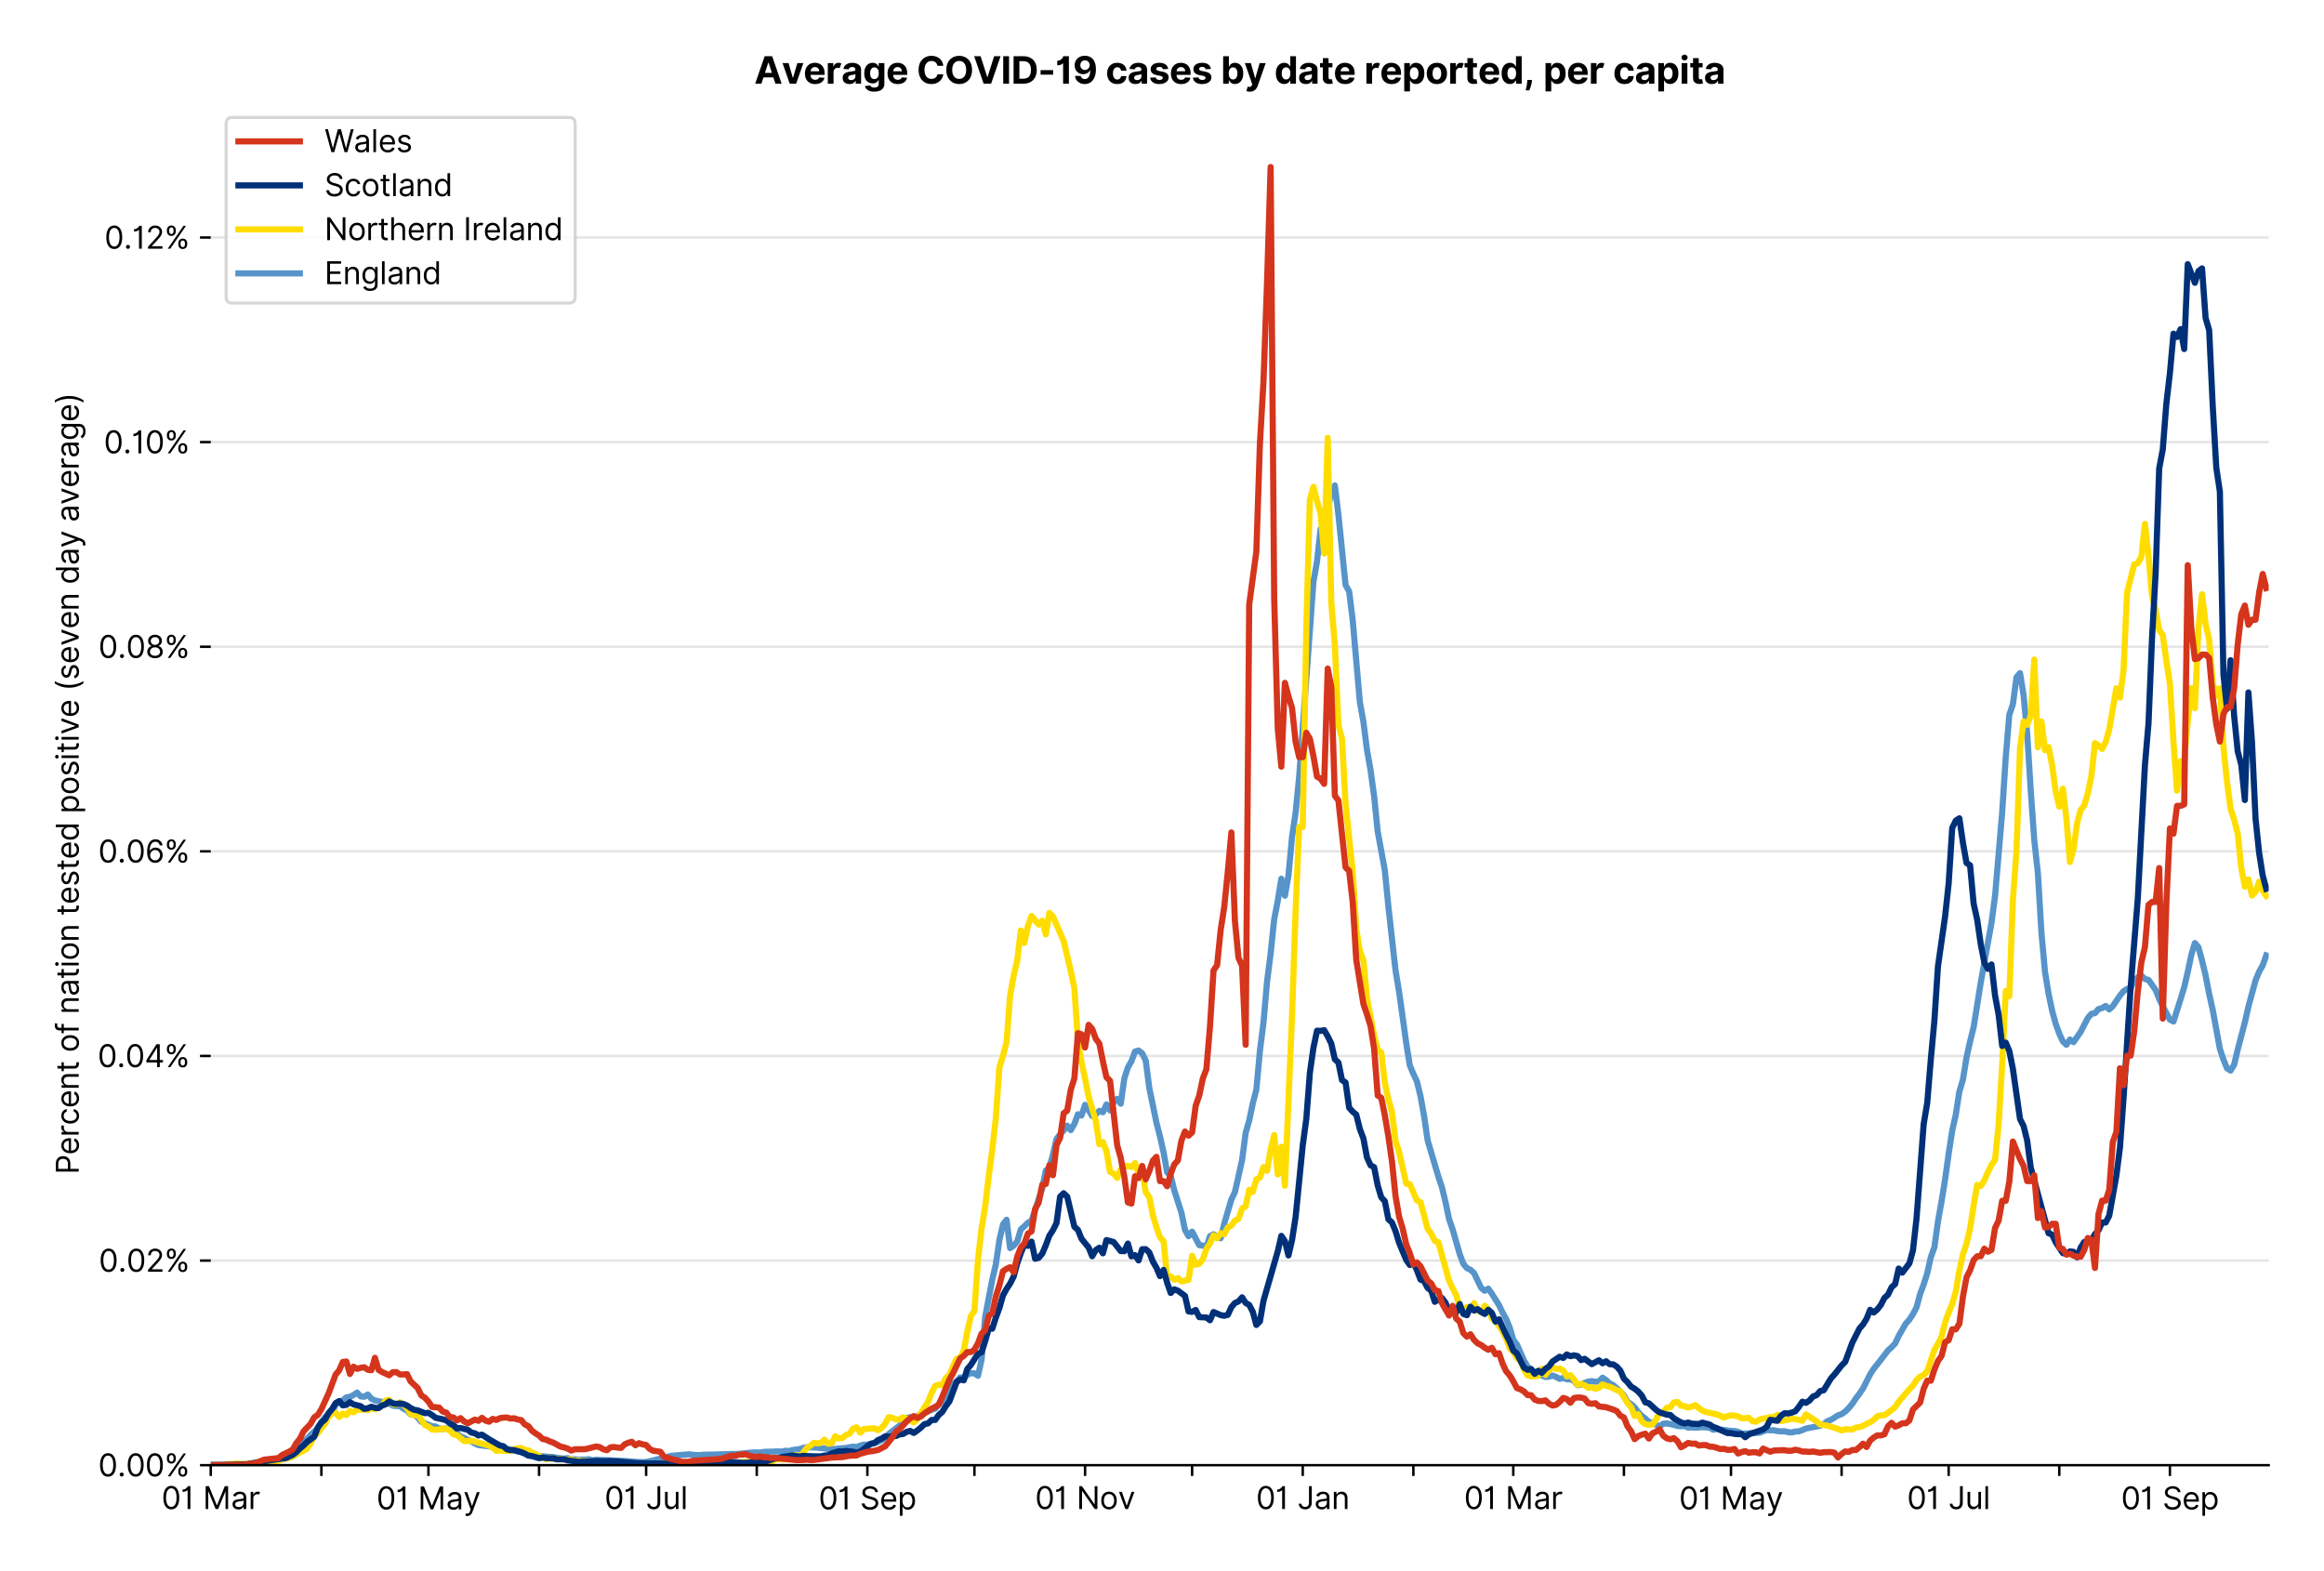 <?xml version="1.0" encoding="utf-8" standalone="no"?>
<!DOCTYPE svg PUBLIC "-//W3C//DTD SVG 1.1//EN"
  "http://www.w3.org/Graphics/SVG/1.1/DTD/svg11.dtd">
<svg version="1.1" viewBox="0 0 756.175 511.234" xmlns="http://www.w3.org/2000/svg" xmlns:xlink="http://www.w3.org/1999/xlink">
 <defs>
  <style type="text/css">*{stroke-linecap:butt;stroke-linejoin:round;}</style>
 </defs>
 <g id="figure_1">
  <g id="patch_1">
   <path d="M 0 511.234 
L 756.175 511.234 
L 756.175 0 
L 0 0 
z
" style="fill:#ffffff;"/>
  </g>
  <g id="axes_1">
   <g id="patch_2">
    <path d="M 68.575 476.745 
L 738.175 476.745 
L 738.175 33.225 
L 68.575 33.225 
z
" style="fill:#ffffff;"/>
   </g>
   <g id="matplotlib.axis_1">
    <g id="xtick_1">
     <g id="line2d_1">
      <defs>
       <path d="M 0 0 
L 0 3.5 
" id="m3342d34316" style="stroke:#000000;stroke-width:0.8;"/>
      </defs>
      <g>
       <use style="stroke:#000000;stroke-width:0.8;" x="68.575" xlink:href="#m3342d34316" y="476.745"/>
      </g>
     </g>
     <g id="text_1">
      <!-- 01 Mar -->
      <g transform="translate(52.538 491.018)scale(0.1 -0.1)">
       <defs>
        <path d="M 2000 -64 
Q 1230 -64 806 561 
Q 382 1186 382 2327 
Q 382 3459 809 4088 
Q 1236 4718 2000 4718 
Q 2764 4718 3191 4088 
Q 3618 3459 3618 2327 
Q 3618 1186 3194 561 
Q 2771 -64 2000 -64 
z
M 2000 436 
Q 2509 436 2791 927 
Q 3073 1418 3073 2327 
Q 3073 3234 2789 3730 
Q 2505 4227 2000 4227 
Q 1496 4227 1211 3730 
Q 927 3234 927 2327 
Q 927 1418 1210 927 
Q 1493 436 2000 436 
z
" id="Inter-Regular-30" transform="scale(0.016)"/>
        <path d="M 1973 4655 
L 1973 0 
L 1409 0 
L 1409 3836 
L 1373 3836 
Q 1341 3773 1209 3692 
Q 1077 3611 868 3551 
Q 659 3491 391 3491 
L 391 3964 
Q 661 3964 859 4061 
Q 1057 4159 1190 4291 
Q 1323 4423 1392 4529 
Q 1461 4636 1473 4655 
L 1973 4655 
z
" id="Inter-Regular-31" transform="scale(0.016)"/>
        <path id="Inter-Regular-20" transform="scale(0.016)"/>
        <path d="M 564 4655 
L 1236 4655 
L 2818 791 
L 2873 791 
L 4455 4655 
L 5127 4655 
L 5127 0 
L 4600 0 
L 4600 3536 
L 4555 3536 
L 3100 0 
L 2591 0 
L 1136 3536 
L 1091 3536 
L 1091 0 
L 564 0 
L 564 4655 
z
" id="Inter-Regular-4d" transform="scale(0.016)"/>
        <path d="M 1518 -82 
Q 1186 -82 916 44 
Q 646 170 486 410 
Q 327 650 327 991 
Q 327 1291 445 1478 
Q 564 1666 761 1773 
Q 959 1880 1199 1933 
Q 1439 1986 1682 2018 
Q 2000 2059 2199 2080 
Q 2398 2102 2490 2154 
Q 2582 2207 2582 2336 
L 2582 2355 
Q 2582 2691 2399 2877 
Q 2216 3064 1846 3064 
Q 1461 3064 1243 2895 
Q 1025 2727 936 2536 
L 427 2718 
Q 564 3036 792 3214 
Q 1021 3393 1292 3464 
Q 1564 3536 1827 3536 
Q 1996 3536 2215 3496 
Q 2434 3457 2640 3334 
Q 2846 3211 2982 2963 
Q 3118 2716 3118 2300 
L 3118 0 
L 2582 0 
L 2582 473 
L 2555 473 
Q 2500 359 2373 229 
Q 2246 100 2034 9 
Q 1823 -82 1518 -82 
z
M 1600 400 
Q 1918 400 2137 525 
Q 2357 650 2469 847 
Q 2582 1045 2582 1264 
L 2582 1755 
Q 2548 1714 2433 1681 
Q 2318 1648 2169 1624 
Q 2021 1600 1881 1583 
Q 1741 1566 1655 1555 
Q 1446 1527 1265 1467 
Q 1084 1407 974 1287 
Q 864 1168 864 964 
Q 864 684 1072 542 
Q 1280 400 1600 400 
z
" id="Inter-Regular-61" transform="scale(0.016)"/>
        <path d="M 491 0 
L 491 3491 
L 1009 3491 
L 1009 2964 
L 1046 2964 
Q 1139 3223 1389 3384 
Q 1639 3545 1955 3545 
Q 2100 3545 2209 3511 
Q 2318 3477 2400 3418 
L 2218 2964 
Q 2161 2993 2085 3010 
Q 2009 3027 1909 3027 
Q 1527 3027 1277 2794 
Q 1027 2561 1027 2209 
L 1027 0 
L 491 0 
z
" id="Inter-Regular-72" transform="scale(0.016)"/>
       </defs>
       <use xlink:href="#Inter-Regular-30"/>
       <use x="62.5" xlink:href="#Inter-Regular-31"/>
       <use x="106.676" xlink:href="#Inter-Regular-20"/>
       <use x="134.801" xlink:href="#Inter-Regular-4d"/>
       <use x="225.994" xlink:href="#Inter-Regular-61"/>
       <use x="282.386" xlink:href="#Inter-Regular-72"/>
      </g>
     </g>
    </g>
    <g id="xtick_2">
     <g id="line2d_2">
      <g>
       <use style="stroke:#000000;stroke-width:0.8;" x="104.57" xlink:href="#m3342d34316" y="476.745"/>
      </g>
     </g>
    </g>
    <g id="xtick_3">
     <g id="line2d_3">
      <g>
       <use style="stroke:#000000;stroke-width:0.8;" x="139.404" xlink:href="#m3342d34316" y="476.745"/>
      </g>
     </g>
     <g id="text_2">
      <!-- 01 May -->
      <g transform="translate(122.501 491.117)scale(0.1 -0.1)">
       <defs>
        <path d="M 818 -1355 
Q 682 -1355 575 -1333 
Q 468 -1311 427 -1291 
L 564 -818 
Q 857 -893 1053 -814 
Q 1250 -736 1391 -345 
L 1509 -18 
L 218 3491 
L 800 3491 
L 1764 709 
L 1800 709 
L 2764 3491 
L 3346 3491 
L 1846 -564 
Q 1550 -1355 818 -1355 
z
" id="Inter-Regular-79" transform="scale(0.016)"/>
       </defs>
       <use xlink:href="#Inter-Regular-30"/>
       <use x="62.5" xlink:href="#Inter-Regular-31"/>
       <use x="106.676" xlink:href="#Inter-Regular-20"/>
       <use x="134.801" xlink:href="#Inter-Regular-4d"/>
       <use x="225.994" xlink:href="#Inter-Regular-61"/>
       <use x="282.386" xlink:href="#Inter-Regular-79"/>
      </g>
     </g>
    </g>
    <g id="xtick_4">
     <g id="line2d_4">
      <g>
       <use style="stroke:#000000;stroke-width:0.8;" x="175.399" xlink:href="#m3342d34316" y="476.745"/>
      </g>
     </g>
    </g>
    <g id="xtick_5">
     <g id="line2d_5">
      <g>
       <use style="stroke:#000000;stroke-width:0.8;" x="210.233" xlink:href="#m3342d34316" y="476.745"/>
      </g>
     </g>
     <g id="text_3">
      <!-- 01 Jul -->
      <g transform="translate(196.69 491.018)scale(0.1 -0.1)">
       <defs>
        <path d="M 2346 4655 
L 2909 4655 
L 2909 1327 
Q 2909 657 2549 296 
Q 2189 -64 1582 -64 
Q 1200 -64 902 76 
Q 605 216 434 475 
Q 264 734 264 1091 
L 818 1091 
Q 818 795 1034 615 
Q 1250 436 1582 436 
Q 1948 436 2147 664 
Q 2346 893 2346 1327 
L 2346 4655 
z
" id="Inter-Regular-4a" transform="scale(0.016)"/>
        <path d="M 2691 1427 
L 2691 3491 
L 3227 3491 
L 3227 0 
L 2691 0 
L 2691 591 
L 2655 591 
Q 2532 325 2273 140 
Q 2014 -45 1618 -45 
Q 1127 -45 809 280 
Q 491 605 491 1273 
L 491 3491 
L 1027 3491 
L 1027 1309 
Q 1027 927 1242 700 
Q 1457 473 1791 473 
Q 1991 473 2199 575 
Q 2407 677 2549 888 
Q 2691 1100 2691 1427 
z
" id="Inter-Regular-75" transform="scale(0.016)"/>
        <path d="M 1027 4655 
L 1027 0 
L 491 0 
L 491 4655 
L 1027 4655 
z
" id="Inter-Regular-6c" transform="scale(0.016)"/>
       </defs>
       <use xlink:href="#Inter-Regular-30"/>
       <use x="62.5" xlink:href="#Inter-Regular-31"/>
       <use x="106.676" xlink:href="#Inter-Regular-20"/>
       <use x="134.801" xlink:href="#Inter-Regular-4a"/>
       <use x="189.063" xlink:href="#Inter-Regular-75"/>
       <use x="247.159" xlink:href="#Inter-Regular-6c"/>
      </g>
     </g>
    </g>
    <g id="xtick_6">
     <g id="line2d_6">
      <g>
       <use style="stroke:#000000;stroke-width:0.8;" x="246.229" xlink:href="#m3342d34316" y="476.745"/>
      </g>
     </g>
    </g>
    <g id="xtick_7">
     <g id="line2d_7">
      <g>
       <use style="stroke:#000000;stroke-width:0.8;" x="282.224" xlink:href="#m3342d34316" y="476.745"/>
      </g>
     </g>
     <g id="text_4">
      <!-- 01 Sep -->
      <g transform="translate(266.336 491.117)scale(0.1 -0.1)">
       <defs>
        <path d="M 3109 3491 
Q 3068 3836 2777 4027 
Q 2486 4218 2064 4218 
Q 1600 4218 1318 3999 
Q 1036 3780 1036 3445 
Q 1036 3195 1189 3042 
Q 1343 2889 1553 2803 
Q 1764 2718 1936 2673 
L 2409 2545 
Q 2591 2498 2815 2414 
Q 3039 2330 3244 2185 
Q 3450 2041 3584 1816 
Q 3718 1591 3718 1264 
Q 3718 886 3521 581 
Q 3325 277 2949 97 
Q 2573 -82 2036 -82 
Q 1286 -82 845 272 
Q 405 627 364 1200 
L 946 1200 
Q 968 936 1124 764 
Q 1280 593 1519 510 
Q 1759 427 2036 427 
Q 2359 427 2616 533 
Q 2873 639 3023 828 
Q 3173 1018 3173 1273 
Q 3173 1505 3043 1650 
Q 2914 1795 2702 1886 
Q 2491 1977 2246 2045 
L 1673 2209 
Q 1127 2366 809 2657 
Q 491 2948 491 3418 
Q 491 3809 703 4101 
Q 916 4393 1276 4555 
Q 1636 4718 2082 4718 
Q 2532 4718 2882 4558 
Q 3232 4398 3437 4120 
Q 3643 3843 3655 3491 
L 3109 3491 
z
" id="Inter-Regular-53" transform="scale(0.016)"/>
        <path d="M 1955 -73 
Q 1450 -73 1085 151 
Q 721 375 524 778 
Q 327 1182 327 1718 
Q 327 2255 524 2665 
Q 721 3075 1074 3305 
Q 1427 3536 1900 3536 
Q 2173 3536 2439 3445 
Q 2705 3355 2923 3151 
Q 3141 2948 3270 2614 
Q 3400 2280 3400 1791 
L 3400 1564 
L 866 1564 
Q 884 1005 1183 707 
Q 1482 409 1955 409 
Q 2271 409 2498 545 
Q 2725 682 2827 955 
L 3346 809 
Q 3223 414 2854 170 
Q 2486 -73 1955 -73 
z
M 866 2027 
L 2855 2027 
Q 2855 2470 2595 2762 
Q 2336 3055 1900 3055 
Q 1593 3055 1368 2911 
Q 1143 2768 1013 2533 
Q 884 2298 866 2027 
z
" id="Inter-Regular-65" transform="scale(0.016)"/>
        <path d="M 491 -1309 
L 491 3491 
L 1009 3491 
L 1009 2936 
L 1073 2936 
Q 1132 3027 1237 3169 
Q 1343 3311 1542 3423 
Q 1741 3536 2082 3536 
Q 2523 3536 2859 3315 
Q 3196 3095 3384 2690 
Q 3573 2286 3573 1736 
Q 3573 1182 3384 776 
Q 3196 370 2861 148 
Q 2527 -73 2091 -73 
Q 1755 -73 1552 39 
Q 1350 152 1241 296 
Q 1132 441 1073 536 
L 1027 536 
L 1027 -1309 
L 491 -1309 
z
M 1018 1745 
Q 1018 1152 1276 780 
Q 1534 409 2018 409 
Q 2355 409 2581 587 
Q 2807 766 2921 1069 
Q 3036 1373 3036 1745 
Q 3036 2114 2923 2410 
Q 2811 2707 2585 2881 
Q 2359 3055 2018 3055 
Q 1527 3055 1272 2693 
Q 1018 2332 1018 1745 
z
" id="Inter-Regular-70" transform="scale(0.016)"/>
       </defs>
       <use xlink:href="#Inter-Regular-30"/>
       <use x="62.5" xlink:href="#Inter-Regular-31"/>
       <use x="106.676" xlink:href="#Inter-Regular-20"/>
       <use x="134.801" xlink:href="#Inter-Regular-53"/>
       <use x="198.58" xlink:href="#Inter-Regular-65"/>
       <use x="256.818" xlink:href="#Inter-Regular-70"/>
      </g>
     </g>
    </g>
    <g id="xtick_8">
     <g id="line2d_8">
      <g>
       <use style="stroke:#000000;stroke-width:0.8;" x="317.058" xlink:href="#m3342d34316" y="476.745"/>
      </g>
     </g>
    </g>
    <g id="xtick_9">
     <g id="line2d_9">
      <g>
       <use style="stroke:#000000;stroke-width:0.8;" x="353.053" xlink:href="#m3342d34316" y="476.745"/>
      </g>
     </g>
     <g id="text_5">
      <!-- 01 Nov -->
      <g transform="translate(336.782 491.018)scale(0.1 -0.1)">
       <defs>
        <path d="M 4255 4655 
L 4255 0 
L 3709 0 
L 1173 3655 
L 1127 3655 
L 1127 0 
L 564 0 
L 564 4655 
L 1109 4655 
L 3655 991 
L 3700 991 
L 3700 4655 
L 4255 4655 
z
" id="Inter-Regular-4e" transform="scale(0.016)"/>
        <path d="M 1909 -73 
Q 1436 -73 1080 152 
Q 725 377 526 781 
Q 327 1186 327 1727 
Q 327 2273 526 2679 
Q 725 3086 1080 3311 
Q 1436 3536 1909 3536 
Q 2382 3536 2737 3311 
Q 3093 3086 3292 2679 
Q 3491 2273 3491 1727 
Q 3491 1186 3292 781 
Q 3093 377 2737 152 
Q 2382 -73 1909 -73 
z
M 1909 409 
Q 2268 409 2500 593 
Q 2732 777 2843 1077 
Q 2955 1377 2955 1727 
Q 2955 2077 2843 2379 
Q 2732 2682 2500 2868 
Q 2268 3055 1909 3055 
Q 1550 3055 1318 2868 
Q 1086 2682 975 2379 
Q 864 2077 864 1727 
Q 864 1377 975 1077 
Q 1086 777 1318 593 
Q 1550 409 1909 409 
z
" id="Inter-Regular-6f" transform="scale(0.016)"/>
        <path d="M 3346 3491 
L 2055 0 
L 1509 0 
L 218 3491 
L 800 3491 
L 1764 709 
L 1800 709 
L 2764 3491 
L 3346 3491 
z
" id="Inter-Regular-76" transform="scale(0.016)"/>
       </defs>
       <use xlink:href="#Inter-Regular-30"/>
       <use x="62.5" xlink:href="#Inter-Regular-31"/>
       <use x="106.676" xlink:href="#Inter-Regular-20"/>
       <use x="134.801" xlink:href="#Inter-Regular-4e"/>
       <use x="210.085" xlink:href="#Inter-Regular-6f"/>
       <use x="269.744" xlink:href="#Inter-Regular-76"/>
      </g>
     </g>
    </g>
    <g id="xtick_10">
     <g id="line2d_10">
      <g>
       <use style="stroke:#000000;stroke-width:0.8;" x="387.887" xlink:href="#m3342d34316" y="476.745"/>
      </g>
     </g>
    </g>
    <g id="xtick_11">
     <g id="line2d_11">
      <g>
       <use style="stroke:#000000;stroke-width:0.8;" x="423.882" xlink:href="#m3342d34316" y="476.745"/>
      </g>
     </g>
     <g id="text_6">
      <!-- 01 Jan -->
      <g transform="translate(408.683 491.018)scale(0.1 -0.1)">
       <defs>
        <path d="M 1027 2100 
L 1027 0 
L 491 0 
L 491 3491 
L 1009 3491 
L 1009 2945 
L 1055 2945 
Q 1177 3211 1427 3373 
Q 1677 3536 2073 3536 
Q 2602 3536 2928 3211 
Q 3255 2886 3255 2218 
L 3255 0 
L 2718 0 
L 2718 2182 
Q 2718 2593 2504 2824 
Q 2291 3055 1918 3055 
Q 1534 3055 1280 2806 
Q 1027 2557 1027 2100 
z
" id="Inter-Regular-6e" transform="scale(0.016)"/>
       </defs>
       <use xlink:href="#Inter-Regular-30"/>
       <use x="62.5" xlink:href="#Inter-Regular-31"/>
       <use x="106.676" xlink:href="#Inter-Regular-20"/>
       <use x="134.801" xlink:href="#Inter-Regular-4a"/>
       <use x="189.063" xlink:href="#Inter-Regular-61"/>
       <use x="245.455" xlink:href="#Inter-Regular-6e"/>
      </g>
     </g>
    </g>
    <g id="xtick_12">
     <g id="line2d_12">
      <g>
       <use style="stroke:#000000;stroke-width:0.8;" x="459.877" xlink:href="#m3342d34316" y="476.745"/>
      </g>
     </g>
    </g>
    <g id="xtick_13">
     <g id="line2d_13">
      <g>
       <use style="stroke:#000000;stroke-width:0.8;" x="492.389" xlink:href="#m3342d34316" y="476.745"/>
      </g>
     </g>
     <g id="text_7">
      <!-- 01 Mar -->
      <g transform="translate(476.352 491.018)scale(0.1 -0.1)">
       <use xlink:href="#Inter-Regular-30"/>
       <use x="62.5" xlink:href="#Inter-Regular-31"/>
       <use x="106.676" xlink:href="#Inter-Regular-20"/>
       <use x="134.801" xlink:href="#Inter-Regular-4d"/>
       <use x="225.994" xlink:href="#Inter-Regular-61"/>
       <use x="282.386" xlink:href="#Inter-Regular-72"/>
      </g>
     </g>
    </g>
    <g id="xtick_14">
     <g id="line2d_14">
      <g>
       <use style="stroke:#000000;stroke-width:0.8;" x="528.384" xlink:href="#m3342d34316" y="476.745"/>
      </g>
     </g>
    </g>
    <g id="xtick_15">
     <g id="line2d_15">
      <g>
       <use style="stroke:#000000;stroke-width:0.8;" x="563.218" xlink:href="#m3342d34316" y="476.745"/>
      </g>
     </g>
     <g id="text_8">
      <!-- 01 May -->
      <g transform="translate(546.315 491.117)scale(0.1 -0.1)">
       <use xlink:href="#Inter-Regular-30"/>
       <use x="62.5" xlink:href="#Inter-Regular-31"/>
       <use x="106.676" xlink:href="#Inter-Regular-20"/>
       <use x="134.801" xlink:href="#Inter-Regular-4d"/>
       <use x="225.994" xlink:href="#Inter-Regular-61"/>
       <use x="282.386" xlink:href="#Inter-Regular-79"/>
      </g>
     </g>
    </g>
    <g id="xtick_16">
     <g id="line2d_16">
      <g>
       <use style="stroke:#000000;stroke-width:0.8;" x="599.213" xlink:href="#m3342d34316" y="476.745"/>
      </g>
     </g>
    </g>
    <g id="xtick_17">
     <g id="line2d_17">
      <g>
       <use style="stroke:#000000;stroke-width:0.8;" x="634.047" xlink:href="#m3342d34316" y="476.745"/>
      </g>
     </g>
     <g id="text_9">
      <!-- 01 Jul -->
      <g transform="translate(620.504 491.018)scale(0.1 -0.1)">
       <use xlink:href="#Inter-Regular-30"/>
       <use x="62.5" xlink:href="#Inter-Regular-31"/>
       <use x="106.676" xlink:href="#Inter-Regular-20"/>
       <use x="134.801" xlink:href="#Inter-Regular-4a"/>
       <use x="189.063" xlink:href="#Inter-Regular-75"/>
       <use x="247.159" xlink:href="#Inter-Regular-6c"/>
      </g>
     </g>
    </g>
    <g id="xtick_18">
     <g id="line2d_18">
      <g>
       <use style="stroke:#000000;stroke-width:0.8;" x="670.042" xlink:href="#m3342d34316" y="476.745"/>
      </g>
     </g>
    </g>
    <g id="xtick_19">
     <g id="line2d_19">
      <g>
       <use style="stroke:#000000;stroke-width:0.8;" x="706.038" xlink:href="#m3342d34316" y="476.745"/>
      </g>
     </g>
     <g id="text_10">
      <!-- 01 Sep -->
      <g transform="translate(690.15 491.117)scale(0.1 -0.1)">
       <use xlink:href="#Inter-Regular-30"/>
       <use x="62.5" xlink:href="#Inter-Regular-31"/>
       <use x="106.676" xlink:href="#Inter-Regular-20"/>
       <use x="134.801" xlink:href="#Inter-Regular-53"/>
       <use x="198.58" xlink:href="#Inter-Regular-65"/>
       <use x="256.818" xlink:href="#Inter-Regular-70"/>
      </g>
     </g>
    </g>
   </g>
   <g id="matplotlib.axis_2">
    <g id="ytick_1">
     <g id="line2d_20">
      <path clip-path="url(#p935dd25ab0)" d="M 68.575 476.745 
L 738.175 476.745 
" style="fill:none;stroke:#e5e5e5;stroke-linecap:square;stroke-width:0.8;"/>
     </g>
     <g id="line2d_21">
      <defs>
       <path d="M 0 0 
L -3.5 0 
" id="m249ec3eb6d" style="stroke:#000000;stroke-width:0.8;"/>
      </defs>
      <g>
       <use style="stroke:#000000;stroke-width:0.8;" x="68.575" xlink:href="#m249ec3eb6d" y="476.745"/>
      </g>
     </g>
     <g id="text_11">
      <!-- 0.00% -->
      <g transform="translate(31.944 480.382)scale(0.1 -0.1)">
       <defs>
        <path d="M 882 -36 
Q 714 -36 593 84 
Q 473 205 473 373 
Q 473 541 593 661 
Q 714 782 882 782 
Q 1050 782 1170 661 
Q 1291 541 1291 373 
Q 1291 205 1170 84 
Q 1050 -36 882 -36 
z
" id="Inter-Regular-2e" transform="scale(0.016)"/>
        <path d="M 2855 873 
L 2855 1118 
Q 2855 1373 2960 1585 
Q 3066 1798 3269 1926 
Q 3473 2055 3764 2055 
Q 4059 2055 4259 1926 
Q 4459 1798 4561 1585 
Q 4664 1373 4664 1118 
L 4664 873 
Q 4664 618 4560 405 
Q 4457 193 4256 64 
Q 4055 -64 3764 -64 
Q 3468 -64 3266 64 
Q 3064 193 2959 405 
Q 2855 618 2855 873 
z
M 536 3536 
L 536 3782 
Q 536 4036 642 4248 
Q 748 4461 951 4589 
Q 1155 4718 1446 4718 
Q 1741 4718 1941 4589 
Q 2141 4461 2243 4248 
Q 2346 4036 2346 3782 
L 2346 3536 
Q 2346 3282 2242 3069 
Q 2139 2857 1937 2728 
Q 1736 2600 1446 2600 
Q 1150 2600 948 2728 
Q 746 2857 641 3069 
Q 536 3282 536 3536 
z
M 709 0 
L 3909 4655 
L 4427 4655 
L 1227 0 
L 709 0 
z
M 3318 1118 
L 3318 873 
Q 3318 661 3418 494 
Q 3518 327 3764 327 
Q 4002 327 4101 494 
Q 4200 661 4200 873 
L 4200 1118 
Q 4200 1330 4104 1497 
Q 4009 1664 3764 1664 
Q 3525 1664 3421 1497 
Q 3318 1330 3318 1118 
z
M 1000 3782 
L 1000 3536 
Q 1000 3325 1100 3158 
Q 1200 2991 1446 2991 
Q 1684 2991 1783 3158 
Q 1882 3325 1882 3536 
L 1882 3782 
Q 1882 3993 1786 4160 
Q 1691 4327 1446 4327 
Q 1207 4327 1103 4160 
Q 1000 3993 1000 3782 
z
" id="Inter-Regular-25" transform="scale(0.016)"/>
       </defs>
       <use xlink:href="#Inter-Regular-30"/>
       <use x="62.5" xlink:href="#Inter-Regular-2e"/>
       <use x="90.057" xlink:href="#Inter-Regular-30"/>
       <use x="152.557" xlink:href="#Inter-Regular-30"/>
       <use x="215.057" xlink:href="#Inter-Regular-25"/>
      </g>
     </g>
    </g>
    <g id="ytick_2">
     <g id="line2d_22">
      <path clip-path="url(#p935dd25ab0)" d="M 68.575 410.168 
L 738.175 410.168 
" style="fill:none;stroke:#e5e5e5;stroke-linecap:square;stroke-width:0.8;"/>
     </g>
     <g id="line2d_23">
      <g>
       <use style="stroke:#000000;stroke-width:0.8;" x="68.575" xlink:href="#m249ec3eb6d" y="410.168"/>
      </g>
     </g>
     <g id="text_12">
      <!-- 0.02% -->
      <g transform="translate(32.142 413.805)scale(0.1 -0.1)">
       <defs>
        <path d="M 482 0 
L 482 409 
L 2018 2091 
Q 2289 2386 2464 2605 
Q 2639 2825 2724 3019 
Q 2809 3214 2809 3427 
Q 2809 3795 2553 4011 
Q 2298 4227 1918 4227 
Q 1514 4227 1275 3985 
Q 1036 3743 1036 3345 
L 500 3345 
Q 500 3755 688 4064 
Q 877 4373 1203 4545 
Q 1530 4718 1936 4718 
Q 2346 4718 2661 4545 
Q 2977 4373 3156 4079 
Q 3336 3786 3336 3427 
Q 3336 3170 3244 2926 
Q 3152 2682 2926 2383 
Q 2700 2084 2300 1655 
L 1255 536 
L 1255 500 
L 3418 500 
L 3418 0 
L 482 0 
z
" id="Inter-Regular-32" transform="scale(0.016)"/>
       </defs>
       <use xlink:href="#Inter-Regular-30"/>
       <use x="62.5" xlink:href="#Inter-Regular-2e"/>
       <use x="90.057" xlink:href="#Inter-Regular-30"/>
       <use x="152.557" xlink:href="#Inter-Regular-32"/>
       <use x="213.068" xlink:href="#Inter-Regular-25"/>
      </g>
     </g>
    </g>
    <g id="ytick_3">
     <g id="line2d_24">
      <path clip-path="url(#p935dd25ab0)" d="M 68.575 343.591 
L 738.175 343.591 
" style="fill:none;stroke:#e5e5e5;stroke-linecap:square;stroke-width:0.8;"/>
     </g>
     <g id="line2d_25">
      <g>
       <use style="stroke:#000000;stroke-width:0.8;" x="68.575" xlink:href="#m249ec3eb6d" y="343.591"/>
      </g>
     </g>
     <g id="text_13">
      <!-- 0.04% -->
      <g transform="translate(31.773 347.228)scale(0.1 -0.1)">
       <defs>
        <path d="M 373 955 
L 373 1418 
L 2418 4655 
L 3100 4655 
L 3100 1455 
L 3736 1455 
L 3736 955 
L 3100 955 
L 3100 0 
L 2564 0 
L 2564 955 
L 373 955 
z
M 2564 1455 
L 2564 3936 
L 2527 3936 
L 982 1491 
L 982 1455 
L 2564 1455 
z
" id="Inter-Regular-34" transform="scale(0.016)"/>
       </defs>
       <use xlink:href="#Inter-Regular-30"/>
       <use x="62.5" xlink:href="#Inter-Regular-2e"/>
       <use x="90.057" xlink:href="#Inter-Regular-30"/>
       <use x="152.557" xlink:href="#Inter-Regular-34"/>
       <use x="216.761" xlink:href="#Inter-Regular-25"/>
      </g>
     </g>
    </g>
    <g id="ytick_4">
     <g id="line2d_26">
      <path clip-path="url(#p935dd25ab0)" d="M 68.575 277.014 
L 738.175 277.014 
" style="fill:none;stroke:#e5e5e5;stroke-linecap:square;stroke-width:0.8;"/>
     </g>
     <g id="line2d_27">
      <g>
       <use style="stroke:#000000;stroke-width:0.8;" x="68.575" xlink:href="#m249ec3eb6d" y="277.014"/>
      </g>
     </g>
     <g id="text_14">
      <!-- 0.06% -->
      <g transform="translate(31.958 280.651)scale(0.1 -0.1)">
       <defs>
        <path d="M 2027 -64 
Q 1741 -59 1454 45 
Q 1168 150 932 399 
Q 696 648 552 1074 
Q 409 1500 409 2145 
Q 409 3386 861 4056 
Q 1314 4727 2100 4727 
Q 2686 4727 3073 4384 
Q 3461 4041 3546 3491 
L 2991 3491 
Q 2914 3811 2691 4019 
Q 2468 4227 2100 4227 
Q 1559 4227 1249 3755 
Q 939 3284 936 2427 
L 973 2427 
Q 1164 2716 1461 2880 
Q 1759 3045 2118 3045 
Q 2518 3045 2850 2846 
Q 3182 2648 3382 2299 
Q 3582 1950 3582 1500 
Q 3582 1068 3389 710 
Q 3196 352 2847 142 
Q 2498 -68 2027 -64 
z
M 2027 436 
Q 2314 436 2542 579 
Q 2771 723 2903 964 
Q 3036 1205 3036 1500 
Q 3036 1789 2908 2026 
Q 2780 2264 2556 2404 
Q 2332 2545 2046 2545 
Q 1757 2545 1525 2397 
Q 1293 2250 1157 2010 
Q 1021 1770 1018 1491 
Q 1018 1214 1149 973 
Q 1280 732 1508 584 
Q 1736 436 2027 436 
z
" id="Inter-Regular-36" transform="scale(0.016)"/>
       </defs>
       <use xlink:href="#Inter-Regular-30"/>
       <use x="62.5" xlink:href="#Inter-Regular-2e"/>
       <use x="90.057" xlink:href="#Inter-Regular-30"/>
       <use x="152.557" xlink:href="#Inter-Regular-36"/>
       <use x="214.915" xlink:href="#Inter-Regular-25"/>
      </g>
     </g>
    </g>
    <g id="ytick_5">
     <g id="line2d_28">
      <path clip-path="url(#p935dd25ab0)" d="M 68.575 210.437 
L 738.175 210.437 
" style="fill:none;stroke:#e5e5e5;stroke-linecap:square;stroke-width:0.8;"/>
     </g>
     <g id="line2d_29">
      <g>
       <use style="stroke:#000000;stroke-width:0.8;" x="68.575" xlink:href="#m249ec3eb6d" y="210.437"/>
      </g>
     </g>
     <g id="text_15">
      <!-- 0.08% -->
      <g transform="translate(32.028 214.074)scale(0.1 -0.1)">
       <defs>
        <path d="M 1973 -64 
Q 1505 -64 1147 103 
Q 789 270 589 564 
Q 389 859 391 1236 
Q 389 1532 507 1783 
Q 625 2034 830 2203 
Q 1036 2373 1291 2418 
L 1291 2445 
Q 957 2532 759 2821 
Q 561 3111 564 3482 
Q 561 3836 743 4115 
Q 925 4395 1244 4556 
Q 1564 4718 1973 4718 
Q 2377 4718 2695 4556 
Q 3014 4395 3197 4115 
Q 3380 3836 3382 3482 
Q 3380 3111 3181 2821 
Q 2982 2532 2655 2445 
L 2655 2418 
Q 2907 2373 3109 2203 
Q 3311 2034 3431 1783 
Q 3552 1532 3555 1236 
Q 3552 859 3351 564 
Q 3150 270 2794 103 
Q 2439 -64 1973 -64 
z
M 1973 436 
Q 2446 436 2722 662 
Q 2998 889 3000 1264 
Q 2998 1527 2864 1729 
Q 2730 1932 2499 2048 
Q 2268 2164 1973 2164 
Q 1675 2164 1442 2048 
Q 1209 1932 1076 1729 
Q 943 1527 946 1264 
Q 943 889 1218 662 
Q 1493 436 1973 436 
z
M 1973 2645 
Q 2348 2645 2591 2864 
Q 2834 3084 2836 3445 
Q 2834 3800 2596 4013 
Q 2359 4227 1973 4227 
Q 1582 4227 1344 4013 
Q 1107 3800 1109 3445 
Q 1107 3084 1349 2864 
Q 1591 2645 1973 2645 
z
" id="Inter-Regular-38" transform="scale(0.016)"/>
       </defs>
       <use xlink:href="#Inter-Regular-30"/>
       <use x="62.5" xlink:href="#Inter-Regular-2e"/>
       <use x="90.057" xlink:href="#Inter-Regular-30"/>
       <use x="152.557" xlink:href="#Inter-Regular-38"/>
       <use x="214.205" xlink:href="#Inter-Regular-25"/>
      </g>
     </g>
    </g>
    <g id="ytick_6">
     <g id="line2d_30">
      <path clip-path="url(#p935dd25ab0)" d="M 68.575 143.86 
L 738.175 143.86 
" style="fill:none;stroke:#e5e5e5;stroke-linecap:square;stroke-width:0.8;"/>
     </g>
     <g id="line2d_31">
      <g>
       <use style="stroke:#000000;stroke-width:0.8;" x="68.575" xlink:href="#m249ec3eb6d" y="143.86"/>
      </g>
     </g>
     <g id="text_16">
      <!-- 0.10% -->
      <g transform="translate(33.777 147.497)scale(0.1 -0.1)">
       <use xlink:href="#Inter-Regular-30"/>
       <use x="62.5" xlink:href="#Inter-Regular-2e"/>
       <use x="90.057" xlink:href="#Inter-Regular-31"/>
       <use x="134.233" xlink:href="#Inter-Regular-30"/>
       <use x="196.733" xlink:href="#Inter-Regular-25"/>
      </g>
     </g>
    </g>
    <g id="ytick_7">
     <g id="line2d_32">
      <path clip-path="url(#p935dd25ab0)" d="M 68.575 77.284 
L 738.175 77.284 
" style="fill:none;stroke:#e5e5e5;stroke-linecap:square;stroke-width:0.8;"/>
     </g>
     <g id="line2d_33">
      <g>
       <use style="stroke:#000000;stroke-width:0.8;" x="68.575" xlink:href="#m249ec3eb6d" y="77.284"/>
      </g>
     </g>
     <g id="text_17">
      <!-- 0.12% -->
      <g transform="translate(33.975 80.92)scale(0.1 -0.1)">
       <use xlink:href="#Inter-Regular-30"/>
       <use x="62.5" xlink:href="#Inter-Regular-2e"/>
       <use x="90.057" xlink:href="#Inter-Regular-31"/>
       <use x="134.233" xlink:href="#Inter-Regular-32"/>
       <use x="194.744" xlink:href="#Inter-Regular-25"/>
      </g>
     </g>
    </g>
    <g id="text_18">
     <!-- Percent of nation tested positive (seven day average) -->
     <g transform="translate(25.614 382.124)rotate(-90)scale(0.1 -0.1)">
      <defs>
       <path d="M 564 0 
L 564 4655 
L 2136 4655 
Q 2684 4655 3033 4458 
Q 3382 4261 3550 3927 
Q 3718 3593 3718 3182 
Q 3718 2770 3551 2434 
Q 3384 2098 3036 1899 
Q 2689 1700 2146 1700 
L 1127 1700 
L 1127 0 
L 564 0 
z
M 1127 2200 
L 2127 2200 
Q 2689 2200 2926 2482 
Q 3164 2764 3164 3182 
Q 3164 3602 2925 3878 
Q 2686 4155 2118 4155 
L 1127 4155 
L 1127 2200 
z
" id="Inter-Regular-50" transform="scale(0.016)"/>
       <path d="M 1909 -73 
Q 1418 -73 1063 159 
Q 709 391 518 798 
Q 327 1205 327 1727 
Q 327 2259 524 2667 
Q 721 3075 1074 3305 
Q 1427 3536 1900 3536 
Q 2268 3536 2563 3400 
Q 2859 3264 3047 3018 
Q 3236 2773 3282 2445 
L 2746 2445 
Q 2684 2684 2474 2869 
Q 2264 3055 1909 3055 
Q 1439 3055 1151 2697 
Q 864 2339 864 1745 
Q 864 1139 1148 774 
Q 1432 409 1909 409 
Q 2223 409 2447 570 
Q 2671 732 2746 1018 
L 3282 1018 
Q 3236 709 3058 462 
Q 2880 216 2588 71 
Q 2296 -73 1909 -73 
z
" id="Inter-Regular-63" transform="scale(0.016)"/>
       <path d="M 2009 3491 
L 2009 3036 
L 1264 3036 
L 1264 1000 
Q 1264 773 1331 660 
Q 1398 548 1503 510 
Q 1609 473 1727 473 
Q 1816 473 1873 483 
Q 1930 493 1964 500 
L 2073 18 
Q 2018 -2 1920 -23 
Q 1823 -45 1673 -45 
Q 1446 -45 1228 52 
Q 1011 150 869 350 
Q 727 550 727 855 
L 727 3036 
L 200 3036 
L 200 3491 
L 727 3491 
L 727 4327 
L 1264 4327 
L 1264 3491 
L 2009 3491 
z
" id="Inter-Regular-74" transform="scale(0.016)"/>
       <path d="M 2046 3491 
L 2046 3036 
L 1264 3036 
L 1264 0 
L 727 0 
L 727 3036 
L 164 3036 
L 164 3491 
L 727 3491 
L 727 3973 
Q 727 4273 868 4473 
Q 1009 4673 1234 4773 
Q 1459 4873 1709 4873 
Q 1907 4873 2032 4841 
Q 2157 4809 2218 4782 
L 2064 4318 
Q 2023 4332 1951 4352 
Q 1880 4373 1764 4373 
Q 1498 4373 1381 4239 
Q 1264 4105 1264 3845 
L 1264 3491 
L 2046 3491 
z
" id="Inter-Regular-66" transform="scale(0.016)"/>
       <path d="M 491 0 
L 491 3491 
L 1027 3491 
L 1027 0 
L 491 0 
z
M 764 4073 
Q 607 4073 494 4179 
Q 382 4286 382 4436 
Q 382 4586 494 4693 
Q 607 4800 764 4800 
Q 921 4800 1033 4693 
Q 1146 4586 1146 4436 
Q 1146 4286 1033 4179 
Q 921 4073 764 4073 
z
" id="Inter-Regular-69" transform="scale(0.016)"/>
       <path d="M 2964 2709 
L 2482 2573 
Q 2411 2755 2245 2914 
Q 2080 3073 1727 3073 
Q 1407 3073 1194 2926 
Q 982 2780 982 2555 
Q 982 2355 1127 2239 
Q 1273 2123 1582 2045 
L 2100 1918 
Q 3027 1691 3027 973 
Q 3027 673 2855 436 
Q 2684 200 2377 63 
Q 2071 -73 1664 -73 
Q 1130 -73 780 159 
Q 430 391 336 836 
L 846 964 
Q 989 400 1655 400 
Q 2030 400 2251 560 
Q 2473 720 2473 945 
Q 2473 1316 1955 1436 
L 1373 1573 
Q 893 1686 669 1926 
Q 446 2166 446 2527 
Q 446 2823 613 3050 
Q 780 3277 1069 3406 
Q 1359 3536 1727 3536 
Q 2246 3536 2542 3309 
Q 2839 3082 2964 2709 
z
" id="Inter-Regular-73" transform="scale(0.016)"/>
       <path d="M 1809 -73 
Q 1373 -73 1039 148 
Q 705 370 516 776 
Q 327 1182 327 1736 
Q 327 2286 516 2690 
Q 705 3095 1041 3315 
Q 1377 3536 1818 3536 
Q 2159 3536 2358 3423 
Q 2557 3311 2662 3169 
Q 2768 3027 2827 2936 
L 2873 2936 
L 2873 4655 
L 3409 4655 
L 3409 0 
L 2891 0 
L 2891 536 
L 2827 536 
Q 2768 441 2659 296 
Q 2550 152 2348 39 
Q 2146 -73 1809 -73 
z
M 1882 409 
Q 2366 409 2624 780 
Q 2882 1152 2882 1745 
Q 2882 2332 2627 2693 
Q 2373 3055 1882 3055 
Q 1541 3055 1315 2881 
Q 1089 2707 976 2410 
Q 864 2114 864 1745 
Q 864 1373 978 1069 
Q 1093 766 1319 587 
Q 1546 409 1882 409 
z
" id="Inter-Regular-64" transform="scale(0.016)"/>
       <path d="M 682 1964 
Q 682 2823 906 3544 
Q 1130 4266 1546 4873 
L 2018 4873 
Q 1800 4573 1623 4095 
Q 1446 3618 1341 3061 
Q 1236 2505 1236 1964 
Q 1236 1423 1341 866 
Q 1446 309 1623 -168 
Q 1800 -645 2018 -945 
L 1546 -945 
Q 1130 -339 906 383 
Q 682 1105 682 1964 
z
" id="Inter-Regular-28" transform="scale(0.016)"/>
       <path d="M 1900 -1382 
Q 1316 -1382 976 -1169 
Q 636 -957 473 -682 
L 900 -382 
Q 973 -477 1084 -601 
Q 1196 -725 1390 -817 
Q 1584 -909 1900 -909 
Q 2323 -909 2598 -704 
Q 2873 -500 2873 -64 
L 2873 645 
L 2827 645 
Q 2768 550 2660 410 
Q 2552 270 2351 162 
Q 2150 55 1809 55 
Q 1386 55 1051 255 
Q 716 455 521 836 
Q 327 1218 327 1764 
Q 327 2300 516 2699 
Q 705 3098 1041 3317 
Q 1377 3536 1818 3536 
Q 2159 3536 2360 3423 
Q 2561 3311 2669 3169 
Q 2777 3027 2836 2936 
L 2891 2936 
L 2891 3491 
L 3409 3491 
L 3409 -100 
Q 3409 -550 3205 -833 
Q 3002 -1116 2660 -1249 
Q 2318 -1382 1900 -1382 
z
M 1882 536 
Q 2366 536 2624 864 
Q 2882 1193 2882 1773 
Q 2882 2339 2627 2697 
Q 2373 3055 1882 3055 
Q 1541 3055 1315 2882 
Q 1089 2709 976 2418 
Q 864 2127 864 1773 
Q 864 1227 1120 881 
Q 1377 536 1882 536 
z
" id="Inter-Regular-67" transform="scale(0.016)"/>
       <path d="M 1638 1940 
Q 1638 1081 1414 359 
Q 1191 -362 775 -969 
L 302 -969 
Q 520 -669 697 -191 
Q 875 286 979 842 
Q 1084 1399 1084 1940 
Q 1084 2481 979 3038 
Q 875 3595 697 4072 
Q 520 4549 302 4849 
L 775 4849 
Q 1191 4243 1414 3521 
Q 1638 2799 1638 1940 
z
" id="Inter-Regular-29" transform="scale(0.016)"/>
      </defs>
      <use xlink:href="#Inter-Regular-50"/>
      <use x="63.494" xlink:href="#Inter-Regular-65"/>
      <use x="121.733" xlink:href="#Inter-Regular-72"/>
      <use x="160.085" xlink:href="#Inter-Regular-63"/>
      <use x="215.909" xlink:href="#Inter-Regular-65"/>
      <use x="274.148" xlink:href="#Inter-Regular-6e"/>
      <use x="332.671" xlink:href="#Inter-Regular-74"/>
      <use x="369.034" xlink:href="#Inter-Regular-20"/>
      <use x="397.159" xlink:href="#Inter-Regular-6f"/>
      <use x="456.818" xlink:href="#Inter-Regular-66"/>
      <use x="492.898" xlink:href="#Inter-Regular-20"/>
      <use x="521.023" xlink:href="#Inter-Regular-6e"/>
      <use x="579.546" xlink:href="#Inter-Regular-61"/>
      <use x="635.938" xlink:href="#Inter-Regular-74"/>
      <use x="672.301" xlink:href="#Inter-Regular-69"/>
      <use x="696.023" xlink:href="#Inter-Regular-6f"/>
      <use x="755.682" xlink:href="#Inter-Regular-6e"/>
      <use x="814.205" xlink:href="#Inter-Regular-20"/>
      <use x="842.33" xlink:href="#Inter-Regular-74"/>
      <use x="878.693" xlink:href="#Inter-Regular-65"/>
      <use x="936.932" xlink:href="#Inter-Regular-73"/>
      <use x="989.205" xlink:href="#Inter-Regular-74"/>
      <use x="1025.568" xlink:href="#Inter-Regular-65"/>
      <use x="1083.807" xlink:href="#Inter-Regular-64"/>
      <use x="1145.881" xlink:href="#Inter-Regular-20"/>
      <use x="1174.006" xlink:href="#Inter-Regular-70"/>
      <use x="1234.943" xlink:href="#Inter-Regular-6f"/>
      <use x="1294.602" xlink:href="#Inter-Regular-73"/>
      <use x="1346.875" xlink:href="#Inter-Regular-69"/>
      <use x="1370.597" xlink:href="#Inter-Regular-74"/>
      <use x="1406.96" xlink:href="#Inter-Regular-69"/>
      <use x="1430.682" xlink:href="#Inter-Regular-76"/>
      <use x="1486.364" xlink:href="#Inter-Regular-65"/>
      <use x="1544.603" xlink:href="#Inter-Regular-20"/>
      <use x="1572.728" xlink:href="#Inter-Regular-28"/>
      <use x="1608.949" xlink:href="#Inter-Regular-73"/>
      <use x="1661.222" xlink:href="#Inter-Regular-65"/>
      <use x="1719.46" xlink:href="#Inter-Regular-76"/>
      <use x="1775.142" xlink:href="#Inter-Regular-65"/>
      <use x="1833.381" xlink:href="#Inter-Regular-6e"/>
      <use x="1891.904" xlink:href="#Inter-Regular-20"/>
      <use x="1920.029" xlink:href="#Inter-Regular-64"/>
      <use x="1982.103" xlink:href="#Inter-Regular-61"/>
      <use x="2038.495" xlink:href="#Inter-Regular-79"/>
      <use x="2094.176" xlink:href="#Inter-Regular-20"/>
      <use x="2122.301" xlink:href="#Inter-Regular-61"/>
      <use x="2178.694" xlink:href="#Inter-Regular-76"/>
      <use x="2234.375" xlink:href="#Inter-Regular-65"/>
      <use x="2292.614" xlink:href="#Inter-Regular-72"/>
      <use x="2330.966" xlink:href="#Inter-Regular-61"/>
      <use x="2387.358" xlink:href="#Inter-Regular-67"/>
      <use x="2448.296" xlink:href="#Inter-Regular-65"/>
      <use x="2506.535" xlink:href="#Inter-Regular-29"/>
     </g>
    </g>
   </g>
   <g id="line2d_34">
    <path clip-path="url(#p935dd25ab0)" d="M 33.741 476.733 
L 56.964 476.745 
L 74.381 476.639 
L 82.509 476.319 
L 87.153 475.703 
L 89.475 474.827 
L 90.637 474.431 
L 91.798 473.863 
L 92.959 473.625 
L 94.12 473.037 
L 95.281 472.279 
L 96.442 471.852 
L 97.603 470.809 
L 98.764 469.222 
L 99.926 468.153 
L 101.087 466.864 
L 103.409 464.777 
L 104.57 462.665 
L 105.731 461.167 
L 106.892 460.263 
L 108.054 459.611 
L 109.215 457.037 
L 110.376 456.134 
L 111.537 455.657 
L 112.698 454.679 
L 113.859 454.497 
L 115.02 453.917 
L 116.181 453.13 
L 117.343 454.343 
L 118.504 454.492 
L 119.665 453.752 
L 120.826 455.104 
L 121.987 455.678 
L 124.309 456.161 
L 125.471 456.216 
L 126.632 456.721 
L 127.793 457.369 
L 128.954 457.511 
L 130.115 457.54 
L 131.276 458.368 
L 132.437 458.978 
L 133.599 460.208 
L 134.76 460.323 
L 135.921 461.251 
L 137.082 462.617 
L 140.565 464.054 
L 141.726 464.167 
L 142.888 464.825 
L 144.049 464.949 
L 145.21 464.773 
L 146.371 465.07 
L 148.693 466.494 
L 149.854 467.349 
L 151.016 467.851 
L 152.177 468.506 
L 153.338 468.899 
L 154.499 469.696 
L 155.66 470.188 
L 159.143 470.616 
L 161.466 471.066 
L 162.627 471.349 
L 164.949 471.506 
L 167.271 471.95 
L 168.433 472.259 
L 170.755 472.723 
L 171.916 473.165 
L 175.399 473.78 
L 177.722 473.945 
L 180.044 474.112 
L 181.205 474.359 
L 183.527 474.607 
L 184.688 474.433 
L 185.85 474.77 
L 188.172 474.927 
L 190.494 474.915 
L 191.655 474.808 
L 192.816 475.145 
L 193.977 474.985 
L 198.622 475.168 
L 203.267 475.378 
L 206.75 475.676 
L 209.072 475.755 
L 210.233 475.696 
L 212.556 475.198 
L 214.878 474.575 
L 216.039 474.379 
L 218.361 473.699 
L 224.167 473.202 
L 226.489 473.456 
L 227.65 473.473 
L 228.812 473.342 
L 232.295 473.27 
L 240.423 473.066 
L 245.067 472.588 
L 247.39 472.616 
L 248.551 472.413 
L 253.195 472.27 
L 254.356 472.306 
L 255.518 472.042 
L 256.679 472.175 
L 257.84 471.822 
L 260.162 471.523 
L 261.323 471.111 
L 262.484 470.895 
L 265.968 471.031 
L 267.129 471.215 
L 268.29 471.236 
L 269.451 471.553 
L 270.612 471.447 
L 271.773 471.459 
L 275.257 471.136 
L 277.579 470.703 
L 278.74 470.845 
L 279.901 470.381 
L 281.063 470.051 
L 282.224 470.071 
L 283.385 469.764 
L 284.546 469.631 
L 286.868 468.66 
L 288.029 467.74 
L 289.19 466.575 
L 292.674 463.896 
L 294.996 461.357 
L 296.157 461.137 
L 297.318 461.364 
L 298.48 460.895 
L 299.641 459.958 
L 300.802 459.78 
L 303.124 458.717 
L 304.285 458.344 
L 306.607 455.781 
L 307.769 454.356 
L 308.93 451.953 
L 310.091 450.304 
L 311.252 449.458 
L 312.413 448.173 
L 313.574 448.543 
L 314.735 447.306 
L 315.897 446.822 
L 317.058 446.859 
L 318.219 447.641 
L 319.38 442.431 
L 320.541 428.483 
L 322.863 416.346 
L 324.025 411.384 
L 325.186 403.474 
L 326.347 398.426 
L 327.508 396.887 
L 328.669 406.118 
L 329.83 405.305 
L 330.991 403.901 
L 332.152 400.011 
L 333.314 399.008 
L 334.475 397.822 
L 335.636 397.255 
L 339.119 386.658 
L 340.28 380.899 
L 341.442 379.873 
L 342.603 375.699 
L 343.764 370.602 
L 344.925 369.096 
L 346.086 367.813 
L 347.247 366.28 
L 348.408 367.718 
L 349.569 365.703 
L 350.731 362.572 
L 351.892 362.968 
L 353.053 359.491 
L 354.214 361.2 
L 355.375 363.143 
L 356.536 362.62 
L 357.697 361.44 
L 358.859 361.907 
L 360.02 359.364 
L 361.181 361.314 
L 362.342 358.631 
L 363.503 357.539 
L 364.664 359.139 
L 365.825 350.939 
L 366.986 347.329 
L 368.148 345.282 
L 369.309 342.152 
L 370.47 341.825 
L 371.631 342.732 
L 372.792 345.081 
L 373.953 353.996 
L 376.276 365.299 
L 377.437 369.802 
L 378.598 374.95 
L 379.759 381.452 
L 380.92 382.547 
L 382.081 387.324 
L 384.403 394.572 
L 385.565 400.16 
L 386.726 402.239 
L 387.887 400.748 
L 390.209 405.154 
L 391.37 405.277 
L 392.531 405.832 
L 393.693 402.25 
L 394.854 401.613 
L 396.015 402.592 
L 397.176 402.899 
L 398.337 398.142 
L 400.659 390.294 
L 401.82 387.869 
L 404.143 377.474 
L 405.304 368.627 
L 406.465 364.589 
L 407.626 359.053 
L 408.787 354.569 
L 409.948 341.904 
L 411.11 332.728 
L 412.271 319.393 
L 413.432 310.256 
L 414.593 299.137 
L 415.754 293.132 
L 416.915 285.924 
L 418.076 291.446 
L 419.237 284.882 
L 420.399 272.314 
L 421.56 264.45 
L 422.721 252.665 
L 427.365 189.275 
L 428.527 182.705 
L 429.688 172.14 
L 430.849 174.394 
L 432.01 165.092 
L 433.171 160.86 
L 434.332 157.955 
L 435.493 167.54 
L 437.816 190.335 
L 438.977 192.433 
L 440.138 201.74 
L 442.46 228.376 
L 443.621 234.882 
L 444.782 243.964 
L 445.944 250.585 
L 447.105 259.023 
L 448.266 270.535 
L 450.588 283.163 
L 451.749 294.978 
L 454.072 315.76 
L 455.233 322.679 
L 457.555 339.418 
L 458.716 346.621 
L 459.877 349.438 
L 461.038 351.887 
L 462.199 356.66 
L 463.361 363.126 
L 464.522 371.063 
L 468.005 382.824 
L 469.166 386.292 
L 470.327 391.12 
L 471.489 396.635 
L 472.65 400.027 
L 474.972 408.114 
L 476.133 411.207 
L 477.294 412.626 
L 478.455 413.154 
L 479.616 414.22 
L 481.939 419.066 
L 483.1 419.988 
L 484.261 419.303 
L 485.422 420.945 
L 487.744 424.662 
L 488.906 427.114 
L 490.067 429.173 
L 491.228 431.985 
L 492.389 435.941 
L 493.55 437.429 
L 495.872 442.681 
L 497.033 444.658 
L 498.195 445.848 
L 499.356 446.341 
L 500.517 447.046 
L 502.839 448.044 
L 504 447.959 
L 505.161 447.557 
L 506.323 448.046 
L 507.484 448.657 
L 508.645 448.352 
L 509.806 448.777 
L 510.967 448.807 
L 512.128 449.256 
L 513.289 450.709 
L 514.45 450.546 
L 515.612 449.967 
L 516.773 449.56 
L 517.934 449.398 
L 519.095 449.577 
L 520.256 449.515 
L 521.417 448.278 
L 522.578 449.055 
L 523.74 450.158 
L 524.901 450.694 
L 527.223 452.795 
L 528.384 454.064 
L 529.545 456.085 
L 530.706 456.901 
L 531.868 457.914 
L 533.029 459.499 
L 534.19 460.721 
L 535.351 461.586 
L 536.512 462.682 
L 537.673 462.888 
L 538.834 463.576 
L 539.995 464.097 
L 541.157 463.263 
L 542.318 463.151 
L 544.64 463.628 
L 545.801 463.977 
L 546.962 464.091 
L 548.123 463.959 
L 549.285 464.527 
L 550.446 464.443 
L 551.607 464.537 
L 553.929 464.371 
L 556.251 464.529 
L 557.412 465.203 
L 558.574 465 
L 560.896 465.275 
L 563.218 465.607 
L 564.379 465.627 
L 565.54 465.88 
L 566.702 466.515 
L 572.507 466.172 
L 574.829 465.316 
L 575.991 465.402 
L 577.152 465.372 
L 578.313 465.638 
L 579.474 465.746 
L 580.635 465.701 
L 581.796 466.008 
L 582.957 466.101 
L 584.119 465.807 
L 585.28 465.741 
L 586.441 465.34 
L 587.602 464.81 
L 592.246 463.921 
L 593.408 463.389 
L 594.569 462.434 
L 595.73 462.007 
L 598.052 460.513 
L 599.213 460.126 
L 600.374 459.326 
L 601.536 458.166 
L 602.697 456.756 
L 603.858 455.013 
L 605.019 453.506 
L 606.18 451.767 
L 608.502 447.182 
L 609.663 445.386 
L 611.986 442.454 
L 614.308 439.414 
L 615.469 438.369 
L 616.63 437.152 
L 617.791 434.672 
L 620.114 430.654 
L 621.275 429.379 
L 622.436 427.589 
L 623.597 425.384 
L 624.758 421.056 
L 625.919 417.932 
L 627.081 414.288 
L 628.242 409.065 
L 629.403 405.87 
L 630.564 397.475 
L 631.725 390.965 
L 632.886 383.76 
L 634.047 375.413 
L 635.208 367.898 
L 636.37 362.675 
L 637.531 355.161 
L 638.692 351.288 
L 639.853 344.113 
L 641.014 338.855 
L 642.175 334.231 
L 644.498 319.655 
L 646.82 306.728 
L 647.981 300.318 
L 649.142 291.549 
L 651.464 264.318 
L 652.625 246.387 
L 653.787 232.569 
L 654.948 229.157 
L 656.109 220.389 
L 657.27 219.03 
L 658.431 226.282 
L 659.592 238.59 
L 660.753 257.166 
L 661.915 273.508 
L 663.076 284.049 
L 664.237 303.456 
L 665.398 316.245 
L 666.559 323.355 
L 667.72 328.889 
L 668.881 333.13 
L 670.042 336.331 
L 671.204 338.87 
L 672.365 339.95 
L 673.526 338.239 
L 674.687 339.094 
L 677.009 335.707 
L 679.332 331.237 
L 680.493 329.87 
L 681.654 329.656 
L 682.815 328.32 
L 683.976 328.017 
L 685.137 327.322 
L 686.298 328.452 
L 687.459 327.39 
L 689.782 323.941 
L 690.943 322.531 
L 692.104 321.773 
L 693.265 321.535 
L 694.426 318.921 
L 695.587 318.088 
L 696.749 317.444 
L 697.91 318.54 
L 699.071 318.832 
L 701.393 322.123 
L 702.554 325.038 
L 703.715 327.433 
L 706.038 331.77 
L 707.199 332.388 
L 709.521 325.057 
L 710.682 321.237 
L 711.843 316.271 
L 713.004 310.714 
L 714.166 306.858 
L 715.327 308.242 
L 716.488 312.528 
L 717.649 317.418 
L 718.81 323.425 
L 719.971 328.599 
L 722.293 341.284 
L 723.455 344.748 
L 724.616 347.611 
L 725.777 348.345 
L 726.938 346.435 
L 728.099 341.512 
L 730.421 332.663 
L 731.583 327.513 
L 733.905 319.009 
L 735.066 316.166 
L 736.227 314.118 
L 737.388 310.878 
L 737.388 310.878 
" style="fill:none;stroke:#5694ca;stroke-linecap:square;stroke-width:2;"/>
   </g>
   <g id="line2d_35">
    <path clip-path="url(#p935dd25ab0)" d="M 74.381 476.393 
L 75.542 476.393 
L 76.703 476.218 
L 79.025 476.323 
L 81.347 476.368 
L 82.509 476.167 
L 85.992 475.841 
L 87.153 475.59 
L 90.637 475.314 
L 91.798 474.887 
L 94.12 474.334 
L 95.281 473.983 
L 96.442 473.204 
L 98.764 471.999 
L 99.926 471.321 
L 101.087 469.663 
L 102.248 467.077 
L 103.409 466.348 
L 104.57 464.691 
L 105.731 463.36 
L 106.892 460.949 
L 108.054 459.819 
L 109.215 459.694 
L 110.376 461.05 
L 111.537 459.945 
L 112.698 460.422 
L 113.859 459.091 
L 115.02 459.543 
L 116.181 458.689 
L 117.343 458.739 
L 118.504 458.563 
L 119.665 458.865 
L 120.826 457.936 
L 121.987 458.563 
L 124.309 457.433 
L 125.471 455.676 
L 126.632 455.5 
L 127.793 456.881 
L 128.954 457.006 
L 130.115 456.278 
L 131.276 457.057 
L 132.437 458.162 
L 133.599 460.095 
L 134.76 460.522 
L 135.921 460.422 
L 137.082 461.954 
L 138.243 463.686 
L 139.404 464.164 
L 140.565 465.118 
L 141.726 465.218 
L 142.888 465.143 
L 144.049 464.867 
L 145.21 464.917 
L 146.371 465.495 
L 147.532 466.725 
L 148.693 466.976 
L 151.016 468.885 
L 152.177 468.91 
L 153.338 468.734 
L 156.821 469.739 
L 159.143 470.417 
L 160.305 471.019 
L 161.466 472.074 
L 162.627 471.974 
L 166.11 472.099 
L 167.271 471.522 
L 169.594 471.12 
L 170.755 471.773 
L 171.916 471.923 
L 173.077 472.627 
L 174.238 473.079 
L 176.56 474.359 
L 177.722 474.811 
L 178.883 474.384 
L 180.044 474.736 
L 182.366 474.736 
L 183.527 474.887 
L 184.688 474.912 
L 185.85 474.786 
L 187.011 475.514 
L 188.172 475.188 
L 189.333 475.464 
L 191.655 475.489 
L 193.977 475.64 
L 195.139 475.715 
L 196.3 476.042 
L 203.267 476.469 
L 210.233 476.293 
L 211.394 476.142 
L 214.878 476.218 
L 216.039 476.368 
L 218.361 476.243 
L 220.684 476.343 
L 226.489 476.293 
L 228.812 475.59 
L 234.617 475.59 
L 236.939 475.891 
L 240.423 475.891 
L 241.584 475.715 
L 243.906 475.715 
L 245.067 475.841 
L 250.873 475.841 
L 252.034 474.962 
L 253.195 474.836 
L 256.679 474.836 
L 257.84 473.832 
L 259.001 473.355 
L 260.162 474.234 
L 262.484 471.12 
L 263.646 470.442 
L 264.807 469.462 
L 265.968 469.638 
L 267.129 469.513 
L 268.29 468.433 
L 269.451 469.789 
L 270.612 469.638 
L 271.773 467.328 
L 272.935 468.056 
L 274.096 467.905 
L 275.257 466.951 
L 276.418 466.499 
L 277.579 464.867 
L 278.74 464.415 
L 279.901 466.173 
L 281.063 464.967 
L 284.546 464.741 
L 285.707 465.344 
L 286.868 464.616 
L 288.029 463.184 
L 289.19 461.1 
L 290.352 461.326 
L 291.513 461.878 
L 292.674 461.853 
L 293.835 461.175 
L 294.996 461.527 
L 296.157 462.004 
L 297.318 462.807 
L 298.48 461.828 
L 299.641 459.819 
L 301.963 456.153 
L 303.124 453.189 
L 304.285 450.954 
L 305.446 450.553 
L 306.607 450.653 
L 307.769 448.368 
L 308.93 447.363 
L 310.091 444.601 
L 311.252 442.165 
L 312.413 441.889 
L 313.574 439.503 
L 314.735 433.35 
L 315.897 428.227 
L 317.058 426.47 
L 318.219 409.87 
L 319.38 399.649 
L 320.541 392.743 
L 321.702 382.799 
L 322.863 374.034 
L 324.025 363.889 
L 325.186 347.214 
L 326.347 343.548 
L 327.508 339.128 
L 328.669 323.96 
L 329.83 317.405 
L 330.991 312.534 
L 332.152 302.765 
L 333.314 306.783 
L 334.475 301.283 
L 335.636 298.044 
L 337.958 300.831 
L 339.119 299.575 
L 340.28 304.046 
L 341.442 297.039 
L 342.603 298.219 
L 346.086 306.18 
L 348.408 315.974 
L 349.569 321.499 
L 350.731 338.726 
L 351.892 345.607 
L 353.053 350.906 
L 354.214 356.782 
L 356.536 364.642 
L 357.697 372.327 
L 358.859 371.598 
L 360.02 374.637 
L 361.181 381.292 
L 362.342 381.844 
L 363.503 383.251 
L 364.664 380.438 
L 365.825 379.634 
L 366.986 379.333 
L 368.148 379.76 
L 369.309 378.454 
L 370.47 381.97 
L 371.631 381.091 
L 372.792 387.947 
L 373.953 389.479 
L 375.114 395.455 
L 376.276 399.323 
L 377.437 402.587 
L 378.598 403.868 
L 379.759 415.671 
L 380.92 415.294 
L 382.081 416.424 
L 383.242 415.872 
L 384.403 416.927 
L 386.726 416.45 
L 387.887 408.614 
L 389.048 411.553 
L 390.209 411.201 
L 391.37 409.745 
L 392.531 406.329 
L 393.693 404.622 
L 394.854 401.935 
L 396.015 402.939 
L 397.176 401.256 
L 398.337 401.633 
L 399.498 399.398 
L 400.659 398.77 
L 401.82 397.163 
L 402.982 396.611 
L 404.143 393.22 
L 405.304 392.542 
L 406.465 387.143 
L 407.626 387.846 
L 408.787 383.728 
L 409.948 383.175 
L 411.11 379.76 
L 412.271 380.94 
L 413.432 373.984 
L 414.593 369.338 
L 415.754 382.146 
L 416.915 373.155 
L 418.076 385.837 
L 420.399 330.439 
L 421.56 296.386 
L 422.721 269.064 
L 423.882 269.064 
L 425.043 204.323 
L 426.204 162.586 
L 427.365 158.392 
L 428.527 163.113 
L 429.688 167.081 
L 430.849 180.115 
L 432.01 142.446 
L 433.171 196.036 
L 434.332 209.848 
L 435.493 236.015 
L 436.655 240.36 
L 437.816 261.455 
L 440.138 283.679 
L 441.299 302.187 
L 442.46 309.47 
L 443.621 312.458 
L 444.782 324.814 
L 447.105 336.893 
L 448.266 341.589 
L 449.427 342.468 
L 450.588 352.237 
L 451.749 357.711 
L 452.91 361.805 
L 454.072 371.297 
L 455.233 374.813 
L 457.555 385.134 
L 458.716 385.31 
L 461.038 390.609 
L 462.199 391.186 
L 464.522 399.8 
L 465.683 401.432 
L 466.844 403.743 
L 468.005 404.195 
L 471.489 416.726 
L 472.65 419.212 
L 473.811 421.397 
L 474.972 425.365 
L 476.133 426.922 
L 477.294 425.264 
L 478.455 426.244 
L 479.616 424.008 
L 480.778 426.369 
L 481.939 427.047 
L 483.1 424.862 
L 484.261 426.043 
L 485.422 428.956 
L 486.583 429.885 
L 487.744 431.417 
L 488.906 433.225 
L 490.067 435.535 
L 491.228 438.724 
L 492.389 439.955 
L 493.55 441.864 
L 494.711 442.717 
L 495.872 445.681 
L 497.033 447.564 
L 498.195 447.865 
L 500.517 447.665 
L 501.678 445.379 
L 502.839 447.363 
L 504 445.856 
L 505.161 444.802 
L 506.323 445.455 
L 507.484 445.329 
L 508.645 445.907 
L 509.806 447.815 
L 510.967 447.464 
L 512.128 448.82 
L 513.289 450.603 
L 514.45 450.276 
L 515.612 450.728 
L 516.773 451.582 
L 517.934 451.331 
L 519.095 451.884 
L 520.256 451.532 
L 521.417 450.427 
L 522.578 450.954 
L 523.74 451.18 
L 526.062 452.31 
L 527.223 452.712 
L 529.545 456.479 
L 530.706 457.835 
L 531.868 460.748 
L 533.029 460.146 
L 534.19 462.506 
L 535.351 463.385 
L 536.512 463.611 
L 537.673 463.46 
L 538.834 461.903 
L 539.995 459.668 
L 541.157 459.468 
L 542.318 458.086 
L 543.479 457.86 
L 544.64 456.328 
L 545.801 456.178 
L 546.962 457.358 
L 548.123 457.534 
L 549.285 457.986 
L 550.446 457.685 
L 551.607 457.207 
L 552.768 458.187 
L 553.929 458.965 
L 555.09 459.442 
L 558.574 460.196 
L 559.735 460.648 
L 560.896 461.276 
L 562.057 460.773 
L 563.218 460.522 
L 564.379 460.623 
L 565.54 460.849 
L 566.702 461.502 
L 567.863 461.477 
L 569.024 461.301 
L 570.185 462.381 
L 571.346 462.607 
L 572.507 461.878 
L 573.668 461.577 
L 574.829 461.426 
L 575.991 461.075 
L 577.152 461.15 
L 578.313 460.372 
L 579.474 462.406 
L 580.635 462.129 
L 581.796 461.979 
L 582.957 461.602 
L 585.28 461.979 
L 586.441 462.28 
L 587.602 460.221 
L 589.924 461.753 
L 591.085 462.481 
L 592.246 463.511 
L 594.569 463.887 
L 598.052 464.942 
L 599.213 465.469 
L 600.374 465.017 
L 602.697 465.168 
L 603.858 464.49 
L 605.019 464.339 
L 606.18 463.963 
L 607.341 463.285 
L 608.502 462.757 
L 609.663 462.029 
L 610.825 460.824 
L 611.986 460.522 
L 613.147 460.497 
L 615.469 458.815 
L 616.63 457.86 
L 617.791 456.102 
L 620.114 453.39 
L 621.275 452.009 
L 622.436 450.854 
L 623.597 449.046 
L 624.758 447.916 
L 625.919 447.439 
L 627.081 446.158 
L 629.403 439.227 
L 630.564 437.268 
L 631.725 434.983 
L 632.886 430.287 
L 634.047 427.072 
L 635.208 424.31 
L 636.37 420.242 
L 637.531 413.411 
L 638.692 408.162 
L 639.853 404.672 
L 641.014 399.775 
L 642.175 392.216 
L 643.336 385.536 
L 644.498 385.913 
L 645.659 384.105 
L 646.82 381.392 
L 647.981 379.032 
L 649.142 377.374 
L 650.303 365.923 
L 651.464 346.461 
L 652.625 322.428 
L 653.787 324.136 
L 654.948 292.795 
L 656.109 277.049 
L 657.27 243.474 
L 658.431 234.76 
L 659.592 235.84 
L 660.753 232.876 
L 661.915 214.619 
L 663.076 243.173 
L 664.237 234.76 
L 665.398 244.127 
L 666.559 243.097 
L 667.72 249.024 
L 668.881 257.637 
L 670.042 262.459 
L 671.204 256.608 
L 672.365 266.427 
L 673.526 280.49 
L 674.687 276.221 
L 675.848 267.858 
L 677.009 263.539 
L 678.17 262.107 
L 679.332 258.115 
L 680.493 252.514 
L 681.654 241.791 
L 682.815 242.57 
L 683.976 243.7 
L 685.137 241.49 
L 686.298 237.346 
L 688.621 223.936 
L 689.782 227 
L 690.943 218.135 
L 692.104 192.822 
L 694.426 183.63 
L 695.587 183.279 
L 696.749 181.169 
L 697.91 170.471 
L 699.071 180.843 
L 700.232 193.952 
L 701.393 198.522 
L 702.554 205.052 
L 703.715 206.583 
L 704.876 214.996 
L 706.038 222.505 
L 707.199 241.515 
L 708.36 257.261 
L 709.521 247.668 
L 710.682 247.492 
L 711.843 234.81 
L 713.004 223.886 
L 714.166 230.466 
L 715.327 204.399 
L 716.488 193.374 
L 717.649 203.118 
L 718.81 208.166 
L 719.971 222.354 
L 721.132 226.322 
L 722.293 223.961 
L 723.455 243.047 
L 724.616 254.297 
L 725.777 263.137 
L 726.938 266.703 
L 728.099 271.198 
L 729.26 282.373 
L 730.421 288.501 
L 731.583 286.14 
L 732.744 291.389 
L 733.905 290.183 
L 735.066 286.894 
L 736.227 289.832 
L 737.388 291.514 
L 737.388 291.514 
" style="fill:none;stroke:#ffdd00;stroke-linecap:square;stroke-width:2;"/>
   </g>
   <g id="line2d_36">
    <path clip-path="url(#p935dd25ab0)" d="M 69.736 476.684 
L 72.058 476.684 
L 80.186 476.458 
L 83.67 475.831 
L 84.831 475.57 
L 87.153 475.283 
L 91.798 474.551 
L 92.959 474.456 
L 95.281 473.359 
L 96.442 472.462 
L 97.603 471.279 
L 98.764 470.33 
L 99.926 469.155 
L 102.248 467.483 
L 103.409 464.48 
L 104.57 462.896 
L 105.731 461.878 
L 106.892 459.841 
L 108.054 458.466 
L 109.215 456.533 
L 110.376 455.872 
L 111.537 457.282 
L 112.698 457.116 
L 113.859 456.246 
L 115.02 456.951 
L 117.343 457.543 
L 118.504 458.413 
L 119.665 458.213 
L 120.826 457.743 
L 121.987 458.074 
L 123.148 458.17 
L 124.309 457.334 
L 125.471 456.942 
L 126.632 456.002 
L 127.793 456.603 
L 128.954 456.812 
L 130.115 456.664 
L 131.276 456.829 
L 132.437 457.325 
L 133.599 458.144 
L 134.76 458.718 
L 135.921 458.91 
L 138.243 459.824 
L 139.404 459.71 
L 140.565 460.415 
L 141.726 461.312 
L 144.049 461.808 
L 145.21 462.165 
L 146.371 463.07 
L 147.532 463.732 
L 148.693 464.75 
L 149.854 464.655 
L 152.177 465.203 
L 153.338 466.126 
L 154.499 466.361 
L 155.66 467.074 
L 156.821 466.805 
L 159.143 468.328 
L 162.627 470.312 
L 163.788 470.574 
L 164.949 471.575 
L 166.11 471.836 
L 167.271 471.853 
L 169.594 472.489 
L 170.755 472.985 
L 171.916 473.629 
L 173.077 473.777 
L 175.399 474.464 
L 176.56 474.256 
L 177.722 474.447 
L 180.044 474.525 
L 181.205 474.821 
L 183.527 474.821 
L 184.688 475.161 
L 188.172 475.64 
L 190.494 475.579 
L 193.977 475.396 
L 196.3 475.448 
L 198.622 475.396 
L 200.944 475.552 
L 207.911 476.127 
L 221.845 476.284 
L 224.167 476.179 
L 229.973 476.031 
L 233.456 475.822 
L 238.101 475.657 
L 239.262 475.822 
L 240.423 475.857 
L 241.584 476.014 
L 243.906 475.901 
L 245.067 475.814 
L 246.229 475.892 
L 248.551 475.526 
L 249.712 475.361 
L 252.034 474.569 
L 253.195 474.456 
L 254.356 474.09 
L 257.84 473.594 
L 260.162 473.907 
L 261.323 473.716 
L 264.807 473.864 
L 267.129 473.864 
L 268.29 473.603 
L 269.451 473.55 
L 270.612 472.924 
L 272.935 472.227 
L 274.096 472.271 
L 275.257 472.123 
L 277.579 472.375 
L 278.74 472.68 
L 279.901 472.332 
L 281.063 471.514 
L 282.224 470.556 
L 283.385 469.781 
L 284.546 469.494 
L 285.707 468.554 
L 286.868 468.093 
L 288.029 467.353 
L 289.19 467.475 
L 290.352 467.283 
L 291.513 467.257 
L 292.674 466.735 
L 293.835 466.596 
L 294.996 465.899 
L 296.157 465.586 
L 297.318 466.247 
L 298.48 465.455 
L 299.641 464.515 
L 300.802 463.392 
L 301.963 463.149 
L 303.124 462.026 
L 304.285 462.017 
L 305.446 460.407 
L 306.607 459.397 
L 307.769 457.491 
L 308.93 455.968 
L 311.252 449.709 
L 312.413 448.847 
L 313.574 449.135 
L 314.735 445.453 
L 315.897 444.112 
L 318.219 440.456 
L 319.38 440.021 
L 320.541 436.417 
L 321.702 432.283 
L 322.863 432.335 
L 324.025 428.731 
L 325.186 425.606 
L 326.347 421.507 
L 327.508 419.374 
L 328.669 417.651 
L 329.83 415.353 
L 330.991 411.027 
L 332.152 407.762 
L 333.314 404.942 
L 334.475 405.377 
L 335.636 404.002 
L 336.797 409.573 
L 337.958 409.294 
L 339.119 407.91 
L 340.28 405.212 
L 341.442 402.07 
L 342.603 400.285 
L 343.764 397.97 
L 344.925 389.379 
L 346.086 388.256 
L 347.247 389.379 
L 349.569 399.136 
L 350.731 400.181 
L 351.892 403.071 
L 354.214 405.908 
L 355.375 408.763 
L 356.536 406.753 
L 357.697 405.987 
L 358.859 407.806 
L 360.02 403.497 
L 362.342 404.124 
L 364.664 407.075 
L 365.825 407.11 
L 366.986 404.629 
L 368.148 408.789 
L 369.309 408.406 
L 370.47 410.104 
L 371.631 406.483 
L 372.792 406.457 
L 373.953 407.527 
L 375.114 410.478 
L 376.276 412.489 
L 377.437 415.231 
L 378.598 413.211 
L 379.759 417.363 
L 380.92 420.706 
L 382.081 419.522 
L 383.242 419.949 
L 385.565 421.663 
L 386.726 426.712 
L 387.887 426.86 
L 389.048 426.242 
L 390.209 428.566 
L 392.531 428.688 
L 393.693 429.584 
L 394.854 426.903 
L 397.176 427.913 
L 398.337 428.131 
L 399.498 427.826 
L 400.659 425.328 
L 401.82 423.961 
L 402.982 423.465 
L 404.143 422.133 
L 405.304 423.944 
L 406.465 424.597 
L 407.626 426.834 
L 408.787 431.116 
L 409.948 429.95 
L 411.11 423.248 
L 415.754 407.153 
L 416.915 402.131 
L 418.076 403.819 
L 419.237 408.494 
L 420.399 403.454 
L 421.56 396.011 
L 423.882 372.666 
L 425.043 364.066 
L 426.204 349.06 
L 427.365 340.895 
L 428.527 335.376 
L 429.688 335.428 
L 430.849 335.193 
L 432.01 337.195 
L 433.171 339.563 
L 434.332 344.673 
L 435.493 345.743 
L 436.655 351.436 
L 437.816 352.219 
L 438.977 360.419 
L 440.138 361.716 
L 441.299 362.691 
L 442.46 367.356 
L 443.621 370.429 
L 444.782 376.609 
L 445.944 379.16 
L 447.105 379.778 
L 448.266 385.697 
L 449.427 389.579 
L 450.588 390.85 
L 451.749 396.743 
L 452.91 397.752 
L 454.072 400.59 
L 455.233 404.376 
L 457.555 409.93 
L 458.716 411.601 
L 459.877 410.765 
L 461.038 413.298 
L 462.199 416.362 
L 463.361 416.815 
L 464.522 419.078 
L 465.683 419.94 
L 466.844 423.587 
L 468.005 422.891 
L 469.166 422.334 
L 470.327 423.857 
L 471.489 426.634 
L 472.65 427.199 
L 473.811 427.086 
L 474.972 424.309 
L 476.133 427.521 
L 477.294 427.948 
L 478.455 425.18 
L 479.616 426.442 
L 480.778 425.963 
L 481.939 426.877 
L 483.1 427.539 
L 484.261 426.181 
L 485.422 427.208 
L 486.583 430.02 
L 487.744 429.288 
L 490.067 434.354 
L 491.228 436.574 
L 492.389 439.438 
L 493.55 440.421 
L 495.872 444.983 
L 497.033 445.705 
L 498.195 445.444 
L 499.356 447.028 
L 500.517 446.027 
L 501.678 446.689 
L 502.839 445.4 
L 504 444.608 
L 505.161 443.007 
L 507.484 441.457 
L 508.645 441.849 
L 509.806 440.709 
L 510.967 441.283 
L 512.128 440.996 
L 513.289 441.231 
L 514.45 442.545 
L 515.612 442.127 
L 517.934 443.86 
L 520.256 442.606 
L 521.417 443.581 
L 522.578 442.928 
L 523.74 443.886 
L 524.901 443.947 
L 526.062 444.678 
L 527.223 445.984 
L 528.384 448.604 
L 529.545 449.726 
L 530.706 451.171 
L 531.868 451.859 
L 533.029 452.764 
L 534.19 454.087 
L 535.351 456.29 
L 536.512 456.603 
L 538.834 458.736 
L 539.995 459.545 
L 542.318 460.302 
L 543.479 460.398 
L 544.64 461.504 
L 546.962 462.827 
L 548.123 463.166 
L 549.285 462.879 
L 550.446 463.253 
L 552.768 463.349 
L 553.929 462.905 
L 556.251 463.497 
L 557.412 464.28 
L 558.574 464.672 
L 559.735 465.273 
L 562.057 466.291 
L 563.218 466.308 
L 564.379 466.57 
L 565.54 466.657 
L 566.702 466.604 
L 567.863 467.64 
L 569.024 466.726 
L 573.668 465.125 
L 574.829 464.263 
L 575.991 462 
L 578.313 462.296 
L 579.474 460.651 
L 580.635 459.85 
L 581.796 459.911 
L 582.957 459.649 
L 584.119 459.223 
L 585.28 457.813 
L 586.441 456.081 
L 587.602 456.455 
L 588.763 455.706 
L 589.924 454.383 
L 591.085 453.948 
L 592.246 452.625 
L 593.408 452.346 
L 595.73 448.517 
L 596.891 447.228 
L 599.213 444.295 
L 600.374 443.155 
L 602.697 436.87 
L 605.019 432.291 
L 606.18 430.977 
L 607.341 429.088 
L 608.502 426.181 
L 609.663 427.051 
L 610.825 426.076 
L 611.986 424.597 
L 613.147 422.325 
L 614.308 421.28 
L 615.469 418.852 
L 616.63 417.825 
L 617.791 412.759 
L 618.953 414.099 
L 621.275 411.07 
L 622.436 406.814 
L 623.597 396.429 
L 625.919 365.772 
L 627.081 358.835 
L 628.242 344.673 
L 629.403 332.19 
L 630.564 314.477 
L 632.886 298.208 
L 634.047 287.458 
L 635.208 269.388 
L 636.37 267.02 
L 637.531 266.263 
L 638.692 274.21 
L 639.853 280.782 
L 641.014 281.548 
L 642.175 294.013 
L 643.336 299.296 
L 644.498 307.287 
L 645.659 313.189 
L 646.82 315.26 
L 647.981 313.815 
L 649.142 323.939 
L 650.303 330.171 
L 651.464 340.347 
L 652.625 339.241 
L 653.787 341.966 
L 654.948 347.798 
L 657.27 364.118 
L 658.431 366.39 
L 659.592 371.108 
L 660.753 379.899 
L 666.559 401.278 
L 667.72 401.704 
L 668.881 404.22 
L 671.204 407.736 
L 672.365 407.98 
L 673.526 407.179 
L 674.687 407.327 
L 675.848 409.12 
L 677.009 405.917 
L 678.17 404.124 
L 679.332 403.671 
L 680.493 403.532 
L 681.654 401.556 
L 682.815 400.303 
L 683.976 397.761 
L 685.137 397.787 
L 686.298 395.541 
L 688.621 382.493 
L 689.782 373.441 
L 690.943 357.407 
L 693.265 321.266 
L 695.587 292.42 
L 697.91 248.976 
L 699.071 235.415 
L 700.232 207.369 
L 701.393 186.53 
L 702.554 152.383 
L 703.715 146.255 
L 704.876 131.405 
L 706.038 121.404 
L 707.199 108.565 
L 708.36 109.644 
L 709.521 107.085 
L 710.682 113.57 
L 711.843 85.959 
L 714.166 92.026 
L 715.327 88.231 
L 716.488 87.326 
L 717.649 103.464 
L 718.81 107.433 
L 719.971 132.015 
L 721.132 152.183 
L 722.293 159.956 
L 723.455 219.459 
L 724.616 230.653 
L 725.777 214.829 
L 726.938 232.925 
L 728.099 244.45 
L 729.26 248.845 
L 730.421 260.327 
L 731.583 225.3 
L 732.744 241.508 
L 733.905 266.359 
L 735.066 277.474 
L 736.227 284.856 
L 737.388 289.208 
L 737.388 289.208 
" style="fill:none;stroke:#003078;stroke-linecap:square;stroke-width:2;"/>
   </g>
   <g id="line2d_37">
    <path clip-path="url(#p935dd25ab0)" d="M 66.253 476.639 
L 69.736 476.719 
L 79.025 476.67 
L 82.509 476.202 
L 83.67 475.87 
L 85.992 474.935 
L 90.637 474.437 
L 91.798 473.427 
L 94.12 472.311 
L 95.281 471.587 
L 96.442 469.52 
L 97.603 468.133 
L 98.764 465.734 
L 101.087 463.261 
L 102.248 461.164 
L 103.409 460.38 
L 104.57 458.51 
L 106.892 453.442 
L 109.215 447.243 
L 110.376 445.855 
L 111.537 443.155 
L 112.698 443.019 
L 113.859 447.062 
L 115.02 444.694 
L 116.181 445.402 
L 117.343 445.056 
L 118.504 444.89 
L 119.665 445.689 
L 120.826 445.855 
L 121.987 441.813 
L 123.148 445.704 
L 124.309 446.428 
L 126.632 447.484 
L 127.793 446.488 
L 128.954 446.458 
L 130.115 447.212 
L 131.276 447.228 
L 132.437 447.122 
L 133.599 449.475 
L 135.921 451.662 
L 137.082 454.03 
L 138.243 454.799 
L 139.404 456.051 
L 140.565 457.801 
L 142.888 457.982 
L 144.049 459.294 
L 145.21 459.626 
L 146.371 461.074 
L 147.532 461.194 
L 148.693 462.175 
L 149.854 461.436 
L 151.016 462.507 
L 152.177 463.11 
L 154.499 461.918 
L 155.66 462.311 
L 156.821 461.33 
L 157.982 462.25 
L 159.143 462.597 
L 160.305 461.677 
L 161.466 462.024 
L 162.627 461.451 
L 163.788 461.27 
L 164.949 461.24 
L 166.11 461.571 
L 167.271 461.496 
L 168.433 461.873 
L 169.594 462.069 
L 170.755 463.487 
L 171.916 464.03 
L 173.077 465.523 
L 174.238 466.398 
L 175.399 467.107 
L 176.56 468.223 
L 177.722 468.449 
L 178.883 469.007 
L 180.044 469.4 
L 182.366 470.697 
L 183.527 470.953 
L 184.688 471.33 
L 185.85 471.994 
L 187.011 471.572 
L 190.494 471.526 
L 193.977 470.651 
L 195.139 470.878 
L 196.3 471.572 
L 197.461 471.873 
L 198.622 470.953 
L 199.783 470.817 
L 200.944 471.029 
L 202.105 471.119 
L 203.267 469.958 
L 204.428 469.445 
L 205.589 469.128 
L 206.75 470.259 
L 207.911 469.581 
L 209.072 469.958 
L 210.233 470.184 
L 211.394 471.451 
L 212.556 472.039 
L 214.878 472.371 
L 216.039 474 
L 219.522 475.026 
L 220.684 475.267 
L 221.845 475.674 
L 224.167 475.614 
L 225.328 475.327 
L 234.617 474.724 
L 238.101 473.608 
L 239.262 473.743 
L 240.423 473.291 
L 241.584 473.306 
L 242.745 473.155 
L 243.906 473.668 
L 245.067 473.955 
L 246.229 474.09 
L 247.39 473.864 
L 248.551 474.181 
L 249.712 474.166 
L 250.873 474.437 
L 252.034 474.347 
L 259.001 475.086 
L 261.323 475.071 
L 262.484 474.95 
L 263.646 475.071 
L 264.807 475.041 
L 270.612 474.271 
L 274.096 474.105 
L 276.418 473.668 
L 278.74 473.578 
L 279.901 473.035 
L 282.224 472.386 
L 284.546 472.039 
L 285.707 471.783 
L 288.029 470.591 
L 290.352 467.68 
L 291.513 465.825 
L 292.674 465.041 
L 294.996 462.492 
L 296.157 461.526 
L 297.318 460.772 
L 298.48 461.375 
L 299.641 460.863 
L 300.802 459.867 
L 303.124 458.359 
L 304.285 457.801 
L 305.446 457.031 
L 306.607 454.452 
L 308.93 448.872 
L 310.091 446.835 
L 312.413 441.994 
L 313.574 441.209 
L 314.735 439.927 
L 315.897 439.942 
L 317.058 439.188 
L 318.219 437.046 
L 319.38 433.939 
L 320.541 432.884 
L 321.702 428.208 
L 322.863 427.318 
L 324.025 421.828 
L 325.186 418.208 
L 326.347 413.623 
L 327.508 412.853 
L 328.669 412.325 
L 329.83 413.969 
L 330.991 408.856 
L 332.152 405.93 
L 333.314 404.588 
L 334.475 401.375 
L 335.636 400.666 
L 336.797 393.381 
L 337.958 391.285 
L 339.119 385.493 
L 340.28 385.251 
L 341.442 379.113 
L 342.603 382.401 
L 343.764 372.597 
L 344.925 370.274 
L 346.086 362.25 
L 347.247 361.36 
L 348.408 354.542 
L 349.569 350.907 
L 350.731 336.186 
L 351.892 336.533 
L 353.053 340.832 
L 354.214 333.471 
L 355.375 334.799 
L 356.536 337.996 
L 357.697 339.55 
L 358.859 345.357 
L 360.02 350.53 
L 361.181 351.662 
L 363.503 372.627 
L 364.664 376.76 
L 365.825 382.868 
L 366.986 391.239 
L 368.148 391.616 
L 369.309 382.733 
L 370.47 383.321 
L 371.631 379.384 
L 372.792 383.758 
L 373.953 381.028 
L 375.114 377.665 
L 376.276 376.413 
L 377.437 384.331 
L 378.598 384.331 
L 379.759 385.99 
L 380.92 381.933 
L 382.081 378.871 
L 383.242 377.589 
L 384.403 371.119 
L 385.565 368.162 
L 386.726 369.52 
L 387.887 368.434 
L 389.048 359.791 
L 390.209 356.443 
L 391.37 350.922 
L 392.531 347.906 
L 393.693 334.15 
L 394.854 315.764 
L 396.015 314.06 
L 397.176 302.627 
L 398.337 295.161 
L 399.498 283.652 
L 400.659 270.847 
L 401.82 299.746 
L 402.982 311.707 
L 404.143 314.195 
L 405.304 339.957 
L 406.465 196.668 
L 408.787 179.504 
L 409.948 144.3 
L 411.11 124.164 
L 412.271 91.796 
L 413.432 54.345 
L 414.593 194.723 
L 415.754 236.97 
L 416.915 249.459 
L 418.076 222.189 
L 419.237 226.563 
L 420.399 230.349 
L 421.56 241.39 
L 422.721 246.367 
L 423.882 246.367 
L 425.043 238.418 
L 426.204 240.394 
L 427.365 246.05 
L 428.527 252.702 
L 429.688 253.35 
L 430.849 255.055 
L 432.01 217.543 
L 433.171 223.441 
L 434.332 258.901 
L 435.493 260.485 
L 437.816 282.234 
L 438.977 283.351 
L 440.138 293.592 
L 441.299 312.355 
L 443.621 326.669 
L 444.782 330.078 
L 445.944 333.848 
L 447.105 341.254 
L 448.266 356.443 
L 449.427 357.197 
L 450.588 362.868 
L 451.749 369.806 
L 452.91 377.891 
L 454.072 389.143 
L 455.233 395.9 
L 456.394 399.746 
L 457.555 404.905 
L 458.716 407.785 
L 459.877 411.436 
L 461.038 410.772 
L 462.199 412.009 
L 464.522 416.654 
L 465.683 417.589 
L 466.844 419.761 
L 468.005 420.063 
L 469.166 424.03 
L 471.489 428.042 
L 472.65 424.89 
L 473.811 429.037 
L 474.972 430.048 
L 476.133 433.773 
L 477.294 434.92 
L 478.455 434.151 
L 479.616 435.961 
L 480.778 437.092 
L 481.939 437.65 
L 483.1 438.525 
L 484.261 439.188 
L 485.422 438.555 
L 486.583 440.636 
L 487.744 440.304 
L 488.906 443.698 
L 490.067 446.187 
L 491.228 447.529 
L 492.389 449.43 
L 493.55 451.647 
L 494.711 452.069 
L 495.872 452.748 
L 497.033 453.924 
L 498.195 453.97 
L 499.356 455.403 
L 500.517 455.84 
L 501.678 455.9 
L 502.839 455.644 
L 504 456.73 
L 505.161 457.333 
L 506.323 457.107 
L 507.484 456.127 
L 508.645 454.86 
L 509.806 455.222 
L 510.967 456.428 
L 512.128 454.89 
L 513.289 454.724 
L 514.45 454.754 
L 515.612 455.071 
L 516.773 456.549 
L 517.934 456.775 
L 519.095 456.564 
L 520.256 457.62 
L 522.578 457.891 
L 524.901 458.645 
L 526.062 459.143 
L 527.223 460.636 
L 528.384 461.225 
L 529.545 464.09 
L 530.706 465.689 
L 531.868 468.268 
L 533.029 467.303 
L 534.19 466.82 
L 535.351 466.489 
L 536.512 468.087 
L 537.673 466.368 
L 538.834 465.84 
L 539.995 465.041 
L 541.157 467.137 
L 542.318 467.997 
L 543.479 468.299 
L 544.64 467.952 
L 545.801 468.947 
L 546.962 470.908 
L 548.123 470.289 
L 549.285 469.505 
L 550.446 469.746 
L 551.607 469.716 
L 552.768 470.35 
L 553.929 470.199 
L 555.09 470.199 
L 556.251 470.682 
L 557.412 470.757 
L 558.574 471.059 
L 559.735 471.496 
L 560.896 471.406 
L 562.057 471.737 
L 563.218 471.737 
L 564.379 471.481 
L 565.54 472.944 
L 566.702 472.461 
L 567.863 472.175 
L 569.024 472.703 
L 570.185 472.537 
L 571.346 472.537 
L 572.507 472.914 
L 573.668 471.345 
L 575.991 472.356 
L 577.152 471.979 
L 579.474 471.873 
L 580.635 471.873 
L 581.796 472.069 
L 582.957 472.039 
L 584.119 471.707 
L 585.28 471.918 
L 586.441 472.311 
L 587.602 472.311 
L 588.763 472.431 
L 589.924 472.28 
L 592.246 472.718 
L 593.408 472.522 
L 595.73 472.461 
L 596.891 472.703 
L 598.052 474.226 
L 599.213 473.095 
L 600.374 472.265 
L 601.536 472.401 
L 602.697 471.813 
L 603.858 471.813 
L 605.019 470.878 
L 606.18 469.746 
L 607.341 470.832 
L 608.502 468.721 
L 609.663 467.756 
L 610.825 467.047 
L 611.986 467.047 
L 613.147 466.7 
L 614.308 464.105 
L 615.469 462.959 
L 616.63 464.196 
L 617.791 463.789 
L 618.953 463.11 
L 620.114 463.11 
L 621.275 462.19 
L 622.436 458.615 
L 624.758 456.368 
L 625.919 451.873 
L 627.081 449.264 
L 628.242 449.264 
L 629.403 445.644 
L 630.564 442.838 
L 631.725 441.24 
L 632.886 436.715 
L 634.047 436.066 
L 635.208 432.537 
L 636.37 432.537 
L 637.531 430.742 
L 638.692 421.903 
L 639.853 415.614 
L 641.014 413.351 
L 642.175 410.033 
L 643.336 408.751 
L 644.498 408.751 
L 645.659 406.292 
L 646.82 407.288 
L 647.981 406.699 
L 649.142 399.58 
L 650.303 397.167 
L 651.464 390.711 
L 652.625 390.711 
L 653.787 384.467 
L 654.948 371.45 
L 657.27 377.122 
L 658.431 379.369 
L 659.592 384.316 
L 660.753 384.316 
L 661.915 382.416 
L 663.076 396.337 
L 664.237 394.09 
L 665.398 399.414 
L 666.559 399.233 
L 667.72 398.193 
L 668.881 398.193 
L 670.042 406.021 
L 671.204 406.383 
L 672.365 408.238 
L 673.526 407.936 
L 674.687 408.585 
L 675.848 408.902 
L 677.009 408.902 
L 678.17 406.715 
L 679.332 402.823 
L 680.493 403.396 
L 681.654 412.567 
L 682.815 394.995 
L 683.976 390.666 
L 685.137 390.666 
L 686.298 387.122 
L 687.459 371.586 
L 688.621 368.298 
L 689.782 347.589 
L 690.943 353.109 
L 692.104 343.487 
L 693.265 343.487 
L 694.426 335.538 
L 695.587 322.672 
L 696.749 313.139 
L 697.91 308.132 
L 699.071 294.421 
L 700.232 293.471 
L 701.393 293.471 
L 702.554 282.446 
L 703.715 331.42 
L 704.876 294.029 
L 706.038 269.55 
L 707.199 271.269 
L 708.36 262.219 
L 709.521 262.219 
L 710.682 261.737 
L 711.843 183.893 
L 713.004 204.527 
L 714.166 214.466 
L 715.327 214.135 
L 716.488 212.988 
L 717.649 212.988 
L 718.81 214.074 
L 719.971 226.94 
L 721.132 235.688 
L 722.293 241.284 
L 723.455 232.325 
L 724.616 230.047 
L 725.777 230.047 
L 726.938 224.014 
L 728.099 209.685 
L 729.26 199.851 
L 730.421 197.03 
L 731.583 203.29 
L 732.744 201.646 
L 733.905 201.646 
L 735.066 192.807 
L 736.227 186.759 
L 737.388 191.374 
L 737.388 191.374 
" style="fill:none;stroke:#d4351c;stroke-linecap:square;stroke-width:2;"/>
   </g>
   <g id="patch_3">
    <path d="M 68.575 476.745 
L 738.175 476.745 
" style="fill:none;stroke:#000000;stroke-linecap:square;stroke-linejoin:miter;stroke-width:0.8;"/>
   </g>
   <g id="text_19">
    <!-- Average COVID-19 cases by date reported, per capita -->
    <g transform="translate(245.43 27.225)scale(0.12 -0.12)">
     <defs>
      <path d="M 1207 0 
L 152 0 
L 1759 4655 
L 3027 4655 
L 4632 0 
L 3577 0 
L 3232 1061 
L 1552 1061 
L 1207 0 
z
M 1802 1830 
L 2984 1830 
L 2411 3591 
L 2375 3591 
L 1802 1830 
z
" id="Inter-Bold-41" transform="scale(0.016)"/>
      <path d="M 3641 3491 
L 2421 0 
L 1330 0 
L 109 3491 
L 1132 3491 
L 1857 993 
L 1893 993 
L 2616 3491 
L 3641 3491 
z
" id="Inter-Bold-76" transform="scale(0.016)"/>
      <path d="M 1977 -68 
Q 1441 -68 1052 151 
Q 664 370 455 773 
Q 246 1177 246 1730 
Q 246 2268 455 2675 
Q 664 3082 1044 3309 
Q 1425 3536 1939 3536 
Q 2400 3536 2771 3340 
Q 3143 3145 3361 2751 
Q 3580 2357 3580 1764 
L 3580 1498 
L 1202 1498 
L 1202 1495 
Q 1202 1105 1416 880 
Q 1630 655 1993 655 
Q 2236 655 2413 757 
Q 2591 859 2664 1059 
L 3559 1000 
Q 3457 514 3041 223 
Q 2625 -68 1977 -68 
z
M 1202 2098 
L 2668 2098 
Q 2666 2409 2468 2611 
Q 2271 2814 1955 2814 
Q 1632 2814 1425 2604 
Q 1218 2395 1202 2098 
z
" id="Inter-Bold-65" transform="scale(0.016)"/>
      <path d="M 386 0 
L 386 3491 
L 1325 3491 
L 1325 2882 
L 1361 2882 
Q 1457 3207 1681 3374 
Q 1905 3541 2200 3541 
Q 2341 3541 2461 3507 
Q 2582 3473 2677 3414 
L 2386 2614 
Q 2318 2648 2237 2671 
Q 2157 2695 2057 2695 
Q 1764 2695 1560 2495 
Q 1357 2295 1355 1975 
L 1355 0 
L 386 0 
z
" id="Inter-Bold-72" transform="scale(0.016)"/>
      <path d="M 1382 -66 
Q 882 -66 552 195 
Q 223 457 223 975 
Q 223 1366 407 1588 
Q 591 1811 890 1914 
Q 1189 2018 1534 2050 
Q 1989 2095 2184 2145 
Q 2380 2195 2380 2364 
L 2380 2377 
Q 2380 2593 2244 2711 
Q 2109 2830 1861 2830 
Q 1600 2830 1445 2716 
Q 1291 2602 1241 2427 
L 346 2500 
Q 446 2977 842 3256 
Q 1239 3536 1866 3536 
Q 2255 3536 2593 3413 
Q 2932 3291 3140 3030 
Q 3348 2770 3348 2355 
L 3348 0 
L 2430 0 
L 2430 484 
L 2402 484 
Q 2275 241 2021 87 
Q 1768 -66 1382 -66 
z
M 1659 602 
Q 1977 602 2181 787 
Q 2386 973 2386 1248 
L 2386 1618 
Q 2330 1580 2210 1550 
Q 2091 1520 1956 1498 
Q 1821 1477 1714 1461 
Q 1459 1425 1303 1318 
Q 1148 1211 1148 1007 
Q 1148 807 1292 704 
Q 1436 602 1659 602 
z
" id="Inter-Bold-61" transform="scale(0.016)"/>
      <path d="M 1959 -1359 
Q 1255 -1359 852 -1082 
Q 450 -805 364 -409 
L 1259 -289 
Q 1318 -430 1489 -547 
Q 1661 -664 1982 -664 
Q 2298 -664 2503 -514 
Q 2709 -364 2709 -20 
L 2709 618 
L 2668 618 
Q 2573 402 2332 226 
Q 2091 50 1673 50 
Q 1280 50 958 234 
Q 636 418 446 795 
Q 257 1173 257 1752 
Q 257 2348 451 2743 
Q 646 3139 967 3337 
Q 1289 3536 1671 3536 
Q 1964 3536 2161 3437 
Q 2359 3339 2482 3193 
Q 2605 3048 2668 2905 
L 2705 2905 
L 2705 3491 
L 3666 3491 
L 3666 -34 
Q 3666 -468 3446 -763 
Q 3227 -1059 2843 -1209 
Q 2459 -1359 1959 -1359 
z
M 1980 777 
Q 2330 777 2522 1036 
Q 2714 1295 2714 1757 
Q 2714 2216 2523 2491 
Q 2332 2766 1980 2766 
Q 1621 2766 1433 2484 
Q 1246 2202 1246 1757 
Q 1246 1305 1434 1041 
Q 1623 777 1980 777 
z
" id="Inter-Bold-67" transform="scale(0.016)"/>
      <path id="Inter-Bold-20" transform="scale(0.016)"/>
      <path d="M 4511 3025 
L 3516 3025 
Q 3459 3409 3188 3628 
Q 2918 3848 2514 3848 
Q 1973 3848 1647 3451 
Q 1321 3055 1321 2327 
Q 1321 1582 1649 1194 
Q 1977 807 2507 807 
Q 2900 807 3173 1012 
Q 3446 1218 3516 1591 
L 4511 1586 
Q 4459 1159 4207 782 
Q 3955 405 3522 170 
Q 3089 -64 2491 -64 
Q 1868 -64 1378 218 
Q 889 500 606 1034 
Q 323 1568 323 2327 
Q 323 3089 609 3623 
Q 896 4157 1386 4437 
Q 1877 4718 2491 4718 
Q 3030 4718 3463 4519 
Q 3896 4320 4172 3942 
Q 4448 3564 4511 3025 
z
" id="Inter-Bold-43" transform="scale(0.016)"/>
      <path d="M 4682 2327 
Q 4682 1566 4394 1032 
Q 4107 498 3614 217 
Q 3121 -64 2502 -64 
Q 1882 -64 1389 218 
Q 896 500 609 1035 
Q 323 1570 323 2327 
Q 323 3089 609 3623 
Q 896 4157 1389 4437 
Q 1882 4718 2502 4718 
Q 3121 4718 3614 4437 
Q 4107 4157 4394 3623 
Q 4682 3089 4682 2327 
z
M 3684 2327 
Q 3684 3068 3361 3458 
Q 3039 3848 2502 3848 
Q 1966 3848 1643 3458 
Q 1321 3068 1321 2327 
Q 1321 1589 1643 1198 
Q 1966 807 2502 807 
Q 3039 807 3361 1198 
Q 3684 1589 3684 2327 
z
" id="Inter-Bold-4f" transform="scale(0.016)"/>
      <path d="M 1246 4655 
L 2371 1118 
L 2414 1118 
L 3541 4655 
L 4632 4655 
L 3027 0 
L 1759 0 
L 152 4655 
L 1246 4655 
z
" id="Inter-Bold-56" transform="scale(0.016)"/>
      <path d="M 1389 4655 
L 1389 0 
L 405 0 
L 405 4655 
L 1389 4655 
z
" id="Inter-Bold-49" transform="scale(0.016)"/>
      <path d="M 2055 0 
L 405 0 
L 405 4655 
L 2068 4655 
Q 2771 4655 3278 4376 
Q 3786 4098 4059 3577 
Q 4332 3057 4332 2332 
Q 4332 1605 4058 1082 
Q 3784 559 3274 279 
Q 2764 0 2055 0 
z
M 1389 843 
L 2014 843 
Q 2671 843 3010 1197 
Q 3350 1552 3350 2332 
Q 3350 3107 3010 3459 
Q 2671 3811 2016 3811 
L 1389 3811 
L 1389 843 
z
" id="Inter-Bold-44" transform="scale(0.016)"/>
      <path d="M 2561 2295 
L 2561 1527 
L 439 1527 
L 439 2295 
L 2561 2295 
z
" id="Inter-Bold-2d" transform="scale(0.016)"/>
      <path d="M 2305 4655 
L 2305 0 
L 1323 0 
L 1323 3450 
L 1280 3450 
Q 1205 3334 961 3219 
Q 718 3105 332 3105 
L 332 3886 
Q 632 3886 857 4019 
Q 1082 4152 1209 4333 
Q 1336 4514 1341 4655 
L 2305 4655 
z
" id="Inter-Bold-31" transform="scale(0.016)"/>
      <path d="M 2061 4732 
Q 2421 4732 2753 4612 
Q 3086 4493 3348 4227 
Q 3611 3961 3766 3523 
Q 3921 3086 3921 2448 
Q 3921 1659 3686 1096 
Q 3452 534 3028 235 
Q 2605 -64 2027 -64 
Q 1561 -64 1204 117 
Q 848 298 631 610 
Q 414 923 368 1314 
L 1339 1314 
Q 1396 1059 1577 919 
Q 1759 780 2027 780 
Q 2482 780 2718 1176 
Q 2955 1573 2957 2264 
L 2925 2264 
Q 2771 1957 2453 1782 
Q 2136 1607 1752 1607 
Q 1341 1607 1016 1801 
Q 691 1995 506 2334 
Q 321 2673 323 3109 
Q 321 3582 539 3949 
Q 757 4316 1149 4525 
Q 1541 4734 2061 4732 
z
M 2068 3959 
Q 1725 3959 1500 3722 
Q 1275 3486 1277 3136 
Q 1275 2791 1496 2555 
Q 1718 2320 2059 2320 
Q 2284 2320 2465 2431 
Q 2646 2543 2751 2729 
Q 2857 2916 2859 3141 
Q 2857 3366 2753 3551 
Q 2650 3736 2473 3847 
Q 2296 3959 2068 3959 
z
" id="Inter-Bold-39" transform="scale(0.016)"/>
      <path d="M 1964 -68 
Q 1427 -68 1042 160 
Q 657 389 451 795 
Q 246 1202 246 1732 
Q 246 2268 453 2674 
Q 661 3080 1045 3308 
Q 1430 3536 1959 3536 
Q 2416 3536 2760 3370 
Q 3105 3205 3303 2905 
Q 3502 2605 3523 2200 
L 2609 2200 
Q 2571 2461 2406 2621 
Q 2241 2782 1975 2782 
Q 1639 2782 1434 2511 
Q 1230 2241 1230 1745 
Q 1230 1245 1433 971 
Q 1636 698 1975 698 
Q 2225 698 2395 849 
Q 2566 1000 2609 1280 
L 3523 1280 
Q 3500 880 3305 575 
Q 3111 270 2770 101 
Q 2430 -68 1964 -68 
z
" id="Inter-Bold-63" transform="scale(0.016)"/>
      <path d="M 3291 2495 
L 2405 2441 
Q 2368 2609 2220 2729 
Q 2073 2850 1821 2850 
Q 1596 2850 1440 2755 
Q 1284 2661 1286 2505 
Q 1284 2380 1385 2293 
Q 1486 2207 1730 2155 
L 2361 2027 
Q 3368 1820 3371 1082 
Q 3371 739 3169 479 
Q 2968 220 2618 76 
Q 2268 -68 1816 -68 
Q 1123 -68 711 221 
Q 300 511 232 1011 
L 1184 1061 
Q 1230 848 1394 739 
Q 1559 630 1818 630 
Q 2073 630 2228 730 
Q 2384 830 2386 984 
Q 2380 1243 1939 1332 
L 1334 1452 
Q 321 1655 325 2450 
Q 323 2955 728 3245 
Q 1134 3536 1805 3536 
Q 2466 3536 2846 3256 
Q 3227 2977 3291 2495 
z
" id="Inter-Bold-73" transform="scale(0.016)"/>
      <path d="M 405 0 
L 405 4655 
L 1373 4655 
L 1373 2905 
L 1402 2905 
Q 1468 3048 1588 3193 
Q 1709 3339 1907 3437 
Q 2105 3536 2396 3536 
Q 2780 3536 3100 3337 
Q 3421 3139 3615 2740 
Q 3809 2341 3809 1741 
Q 3809 1157 3620 756 
Q 3432 355 3111 149 
Q 2791 -57 2393 -57 
Q 2111 -57 1914 36 
Q 1718 130 1594 272 
Q 1471 414 1402 559 
L 1359 559 
L 1359 0 
L 405 0 
z
M 1352 1745 
Q 1352 1280 1544 997 
Q 1736 714 2086 714 
Q 2443 714 2632 1001 
Q 2821 1289 2821 1745 
Q 2821 2200 2633 2483 
Q 2446 2766 2086 2766 
Q 1734 2766 1543 2490 
Q 1352 2214 1352 1745 
z
" id="Inter-Bold-62" transform="scale(0.016)"/>
      <path d="M 950 -1359 
Q 743 -1359 596 -1324 
Q 450 -1289 368 -1252 
L 586 -502 
Q 843 -580 1019 -543 
Q 1196 -507 1298 -268 
L 1361 -100 
L 109 3491 
L 1127 3491 
L 1850 927 
L 1886 927 
L 2616 3491 
L 3641 3491 
L 2277 -400 
Q 2130 -818 1806 -1088 
Q 1482 -1359 950 -1359 
z
" id="Inter-Bold-79" transform="scale(0.016)"/>
      <path d="M 1673 -57 
Q 1275 -57 954 149 
Q 634 355 445 756 
Q 257 1157 257 1741 
Q 257 2341 451 2740 
Q 646 3139 967 3337 
Q 1289 3536 1671 3536 
Q 1964 3536 2160 3437 
Q 2357 3339 2478 3193 
Q 2600 3048 2664 2905 
L 2693 2905 
L 2693 4655 
L 3659 4655 
L 3659 0 
L 2705 0 
L 2705 559 
L 2664 559 
Q 2598 414 2473 272 
Q 2348 130 2151 36 
Q 1955 -57 1673 -57 
z
M 1980 714 
Q 2330 714 2522 997 
Q 2714 1280 2714 1745 
Q 2714 2214 2523 2490 
Q 2332 2766 1980 2766 
Q 1621 2766 1433 2483 
Q 1246 2200 1246 1745 
Q 1246 1289 1434 1001 
Q 1623 714 1980 714 
z
" id="Inter-Bold-64" transform="scale(0.016)"/>
      <path d="M 2243 3491 
L 2243 2764 
L 1586 2764 
L 1586 1073 
Q 1586 873 1677 802 
Q 1768 732 1914 732 
Q 1982 732 2050 744 
Q 2118 757 2155 764 
L 2307 43 
Q 2234 20 2102 -10 
Q 1971 -41 1782 -48 
Q 1255 -70 935 181 
Q 616 432 618 945 
L 618 2764 
L 141 2764 
L 141 3491 
L 618 3491 
L 618 4327 
L 1586 4327 
L 1586 3491 
L 2243 3491 
z
" id="Inter-Bold-74" transform="scale(0.016)"/>
      <path d="M 386 -1309 
L 386 3491 
L 1341 3491 
L 1341 2905 
L 1384 2905 
Q 1450 3048 1570 3193 
Q 1691 3339 1888 3437 
Q 2086 3536 2377 3536 
Q 2761 3536 3081 3337 
Q 3402 3139 3596 2740 
Q 3791 2341 3791 1741 
Q 3791 1157 3602 756 
Q 3414 355 3093 149 
Q 2773 -57 2375 -57 
Q 2093 -57 1896 36 
Q 1700 130 1576 272 
Q 1452 414 1384 559 
L 1355 559 
L 1355 -1309 
L 386 -1309 
z
M 1334 1745 
Q 1334 1280 1526 997 
Q 1718 714 2068 714 
Q 2425 714 2613 1001 
Q 2802 1289 2802 1745 
Q 2802 2200 2614 2483 
Q 2427 2766 2068 2766 
Q 1716 2766 1525 2490 
Q 1334 2214 1334 1745 
z
" id="Inter-Bold-70" transform="scale(0.016)"/>
      <path d="M 1964 -68 
Q 1434 -68 1049 158 
Q 664 384 455 789 
Q 246 1195 246 1732 
Q 246 2273 455 2678 
Q 664 3084 1049 3310 
Q 1434 3536 1964 3536 
Q 2493 3536 2878 3310 
Q 3264 3084 3473 2678 
Q 3682 2273 3682 1732 
Q 3682 1195 3473 789 
Q 3264 384 2878 158 
Q 2493 -68 1964 -68 
z
M 1968 682 
Q 2327 682 2512 982 
Q 2698 1282 2698 1739 
Q 2698 2195 2512 2496 
Q 2327 2798 1968 2798 
Q 1602 2798 1416 2496 
Q 1230 2195 1230 1739 
Q 1230 1282 1416 982 
Q 1602 682 1968 682 
z
" id="Inter-Bold-6f" transform="scale(0.016)"/>
      <path d="M 1439 636 
L 1414 386 
Q 1384 86 1301 -212 
Q 1218 -511 1128 -754 
Q 1039 -998 984 -1136 
L 357 -1136 
Q 391 -1002 450 -763 
Q 509 -525 561 -226 
Q 614 73 627 382 
L 639 636 
L 1439 636 
z
" id="Inter-Bold-2c" transform="scale(0.016)"/>
      <path d="M 386 0 
L 386 3491 
L 1355 3491 
L 1355 0 
L 386 0 
z
M 876 3941 
Q 662 3941 507 4085 
Q 353 4230 353 4432 
Q 353 4634 507 4777 
Q 662 4920 876 4920 
Q 1092 4920 1246 4777 
Q 1401 4634 1401 4432 
Q 1401 4230 1246 4085 
Q 1092 3941 876 3941 
z
" id="Inter-Bold-69" transform="scale(0.016)"/>
     </defs>
     <use xlink:href="#Inter-Bold-41"/>
     <use x="74.787" xlink:href="#Inter-Bold-76"/>
     <use x="133.381" xlink:href="#Inter-Bold-65"/>
     <use x="193.146" xlink:href="#Inter-Bold-72"/>
     <use x="236.009" xlink:href="#Inter-Bold-61"/>
     <use x="294.034" xlink:href="#Inter-Bold-67"/>
     <use x="357.351" xlink:href="#Inter-Bold-65"/>
     <use x="417.117" xlink:href="#Inter-Bold-20"/>
     <use x="440.305" xlink:href="#Inter-Bold-43"/>
     <use x="515.519" xlink:href="#Inter-Bold-4f"/>
     <use x="593.715" xlink:href="#Inter-Bold-56"/>
     <use x="668.502" xlink:href="#Inter-Bold-49"/>
     <use x="696.556" xlink:href="#Inter-Bold-44"/>
     <use x="769.283" xlink:href="#Inter-Bold-2d"/>
     <use x="816.158" xlink:href="#Inter-Bold-31"/>
     <use x="863.566" xlink:href="#Inter-Bold-39"/>
     <use x="929.581" xlink:href="#Inter-Bold-20"/>
     <use x="952.77" xlink:href="#Inter-Bold-63"/>
     <use x="1011.506" xlink:href="#Inter-Bold-61"/>
     <use x="1069.531" xlink:href="#Inter-Bold-73"/>
     <use x="1125.71" xlink:href="#Inter-Bold-65"/>
     <use x="1185.476" xlink:href="#Inter-Bold-73"/>
     <use x="1241.655" xlink:href="#Inter-Bold-20"/>
     <use x="1264.844" xlink:href="#Inter-Bold-62"/>
     <use x="1328.374" xlink:href="#Inter-Bold-79"/>
     <use x="1386.968" xlink:href="#Inter-Bold-20"/>
     <use x="1410.157" xlink:href="#Inter-Bold-64"/>
     <use x="1473.686" xlink:href="#Inter-Bold-61"/>
     <use x="1531.712" xlink:href="#Inter-Bold-74"/>
     <use x="1570.561" xlink:href="#Inter-Bold-65"/>
     <use x="1630.327" xlink:href="#Inter-Bold-20"/>
     <use x="1653.516" xlink:href="#Inter-Bold-72"/>
     <use x="1696.378" xlink:href="#Inter-Bold-65"/>
     <use x="1756.144" xlink:href="#Inter-Bold-70"/>
     <use x="1819.39" xlink:href="#Inter-Bold-6f"/>
     <use x="1880.753" xlink:href="#Inter-Bold-72"/>
     <use x="1923.615" xlink:href="#Inter-Bold-74"/>
     <use x="1962.465" xlink:href="#Inter-Bold-65"/>
     <use x="2022.231" xlink:href="#Inter-Bold-64"/>
     <use x="2085.76" xlink:href="#Inter-Bold-2c"/>
     <use x="2116.052" xlink:href="#Inter-Bold-20"/>
     <use x="2139.241" xlink:href="#Inter-Bold-70"/>
     <use x="2202.486" xlink:href="#Inter-Bold-65"/>
     <use x="2262.252" xlink:href="#Inter-Bold-72"/>
     <use x="2305.114" xlink:href="#Inter-Bold-20"/>
     <use x="2328.303" xlink:href="#Inter-Bold-63"/>
     <use x="2387.039" xlink:href="#Inter-Bold-61"/>
     <use x="2445.064" xlink:href="#Inter-Bold-70"/>
     <use x="2508.31" xlink:href="#Inter-Bold-69"/>
     <use x="2535.512" xlink:href="#Inter-Bold-74"/>
     <use x="2574.361" xlink:href="#Inter-Bold-61"/>
    </g>
   </g>
   <g id="legend_1">
    <g id="patch_4">
     <path d="M 75.575 98.614 
L 185.148 98.614 
Q 187.148 98.614 187.148 96.614 
L 187.148 40.225 
Q 187.148 38.225 185.148 38.225 
L 75.575 38.225 
Q 73.575 38.225 73.575 40.225 
L 73.575 96.614 
Q 73.575 98.614 75.575 98.614 
z
" style="fill:#ffffff;opacity:0.8;stroke:#cccccc;stroke-linejoin:miter;"/>
    </g>
    <g id="line2d_38">
     <path d="M 77.575 45.998 
L 97.575 45.998 
" style="fill:none;stroke:#d4351c;stroke-linecap:square;stroke-width:2;"/>
    </g>
    <g id="line2d_39"/>
    <g id="text_20">
     <!-- Wales -->
     <g transform="translate(105.575 49.498)scale(0.1 -0.1)">
      <defs>
       <path d="M 1409 0 
L 136 4655 
L 709 4655 
L 1682 864 
L 1727 864 
L 2718 4655 
L 3355 4655 
L 4346 864 
L 4391 864 
L 5364 4655 
L 5936 4655 
L 4664 0 
L 4082 0 
L 3055 3709 
L 3018 3709 
L 1991 0 
L 1409 0 
z
" id="Inter-Regular-57" transform="scale(0.016)"/>
      </defs>
      <use xlink:href="#Inter-Regular-57"/>
      <use x="94.886" xlink:href="#Inter-Regular-61"/>
      <use x="151.278" xlink:href="#Inter-Regular-6c"/>
      <use x="175" xlink:href="#Inter-Regular-65"/>
      <use x="233.239" xlink:href="#Inter-Regular-73"/>
     </g>
    </g>
    <g id="line2d_40">
     <path d="M 77.575 60.317 
L 97.575 60.317 
" style="fill:none;stroke:#003078;stroke-linecap:square;stroke-width:2;"/>
    </g>
    <g id="line2d_41"/>
    <g id="text_21">
     <!-- Scotland -->
     <g transform="translate(105.575 63.817)scale(0.1 -0.1)">
      <use xlink:href="#Inter-Regular-53"/>
      <use x="63.778" xlink:href="#Inter-Regular-63"/>
      <use x="119.602" xlink:href="#Inter-Regular-6f"/>
      <use x="179.261" xlink:href="#Inter-Regular-74"/>
      <use x="215.625" xlink:href="#Inter-Regular-6c"/>
      <use x="239.347" xlink:href="#Inter-Regular-61"/>
      <use x="295.739" xlink:href="#Inter-Regular-6e"/>
      <use x="354.261" xlink:href="#Inter-Regular-64"/>
     </g>
    </g>
    <g id="line2d_42">
     <path d="M 77.575 74.636 
L 97.575 74.636 
" style="fill:none;stroke:#ffdd00;stroke-linecap:square;stroke-width:2;"/>
    </g>
    <g id="line2d_43"/>
    <g id="text_22">
     <!-- Northern Ireland -->
     <g transform="translate(105.575 78.136)scale(0.1 -0.1)">
      <defs>
       <path d="M 1027 2100 
L 1027 0 
L 491 0 
L 491 4655 
L 1027 4655 
L 1027 2945 
L 1073 2945 
Q 1196 3216 1442 3376 
Q 1689 3536 2100 3536 
Q 2636 3536 2963 3213 
Q 3291 2891 3291 2218 
L 3291 0 
L 2755 0 
L 2755 2182 
Q 2755 2598 2540 2826 
Q 2325 3055 1946 3055 
Q 1548 3055 1287 2806 
Q 1027 2557 1027 2100 
z
" id="Inter-Regular-68" transform="scale(0.016)"/>
       <path d="M 1127 4655 
L 1127 0 
L 564 0 
L 564 4655 
L 1127 4655 
z
" id="Inter-Regular-49" transform="scale(0.016)"/>
      </defs>
      <use xlink:href="#Inter-Regular-4e"/>
      <use x="75.284" xlink:href="#Inter-Regular-6f"/>
      <use x="134.943" xlink:href="#Inter-Regular-72"/>
      <use x="173.295" xlink:href="#Inter-Regular-74"/>
      <use x="209.659" xlink:href="#Inter-Regular-68"/>
      <use x="268.75" xlink:href="#Inter-Regular-65"/>
      <use x="326.989" xlink:href="#Inter-Regular-72"/>
      <use x="365.341" xlink:href="#Inter-Regular-6e"/>
      <use x="423.864" xlink:href="#Inter-Regular-20"/>
      <use x="451.989" xlink:href="#Inter-Regular-49"/>
      <use x="478.409" xlink:href="#Inter-Regular-72"/>
      <use x="516.761" xlink:href="#Inter-Regular-65"/>
      <use x="575" xlink:href="#Inter-Regular-6c"/>
      <use x="598.722" xlink:href="#Inter-Regular-61"/>
      <use x="655.114" xlink:href="#Inter-Regular-6e"/>
      <use x="713.636" xlink:href="#Inter-Regular-64"/>
     </g>
    </g>
    <g id="line2d_44">
     <path d="M 77.575 88.955 
L 97.575 88.955 
" style="fill:none;stroke:#5694ca;stroke-linecap:square;stroke-width:2;"/>
    </g>
    <g id="line2d_45"/>
    <g id="text_23">
     <!-- England -->
     <g transform="translate(105.575 92.455)scale(0.1 -0.1)">
      <defs>
       <path d="M 564 0 
L 564 4655 
L 3373 4655 
L 3373 4155 
L 1127 4155 
L 1127 2582 
L 3227 2582 
L 3227 2082 
L 1127 2082 
L 1127 500 
L 3409 500 
L 3409 0 
L 564 0 
z
" id="Inter-Regular-45" transform="scale(0.016)"/>
      </defs>
      <use xlink:href="#Inter-Regular-45"/>
      <use x="59.801" xlink:href="#Inter-Regular-6e"/>
      <use x="118.324" xlink:href="#Inter-Regular-67"/>
      <use x="179.261" xlink:href="#Inter-Regular-6c"/>
      <use x="202.983" xlink:href="#Inter-Regular-61"/>
      <use x="259.375" xlink:href="#Inter-Regular-6e"/>
      <use x="317.898" xlink:href="#Inter-Regular-64"/>
     </g>
    </g>
   </g>
  </g>
 </g>
 <defs>
  <clipPath id="p935dd25ab0">
   <rect height="443.52" width="669.6" x="68.575" y="33.225"/>
  </clipPath>
 </defs>
</svg>
